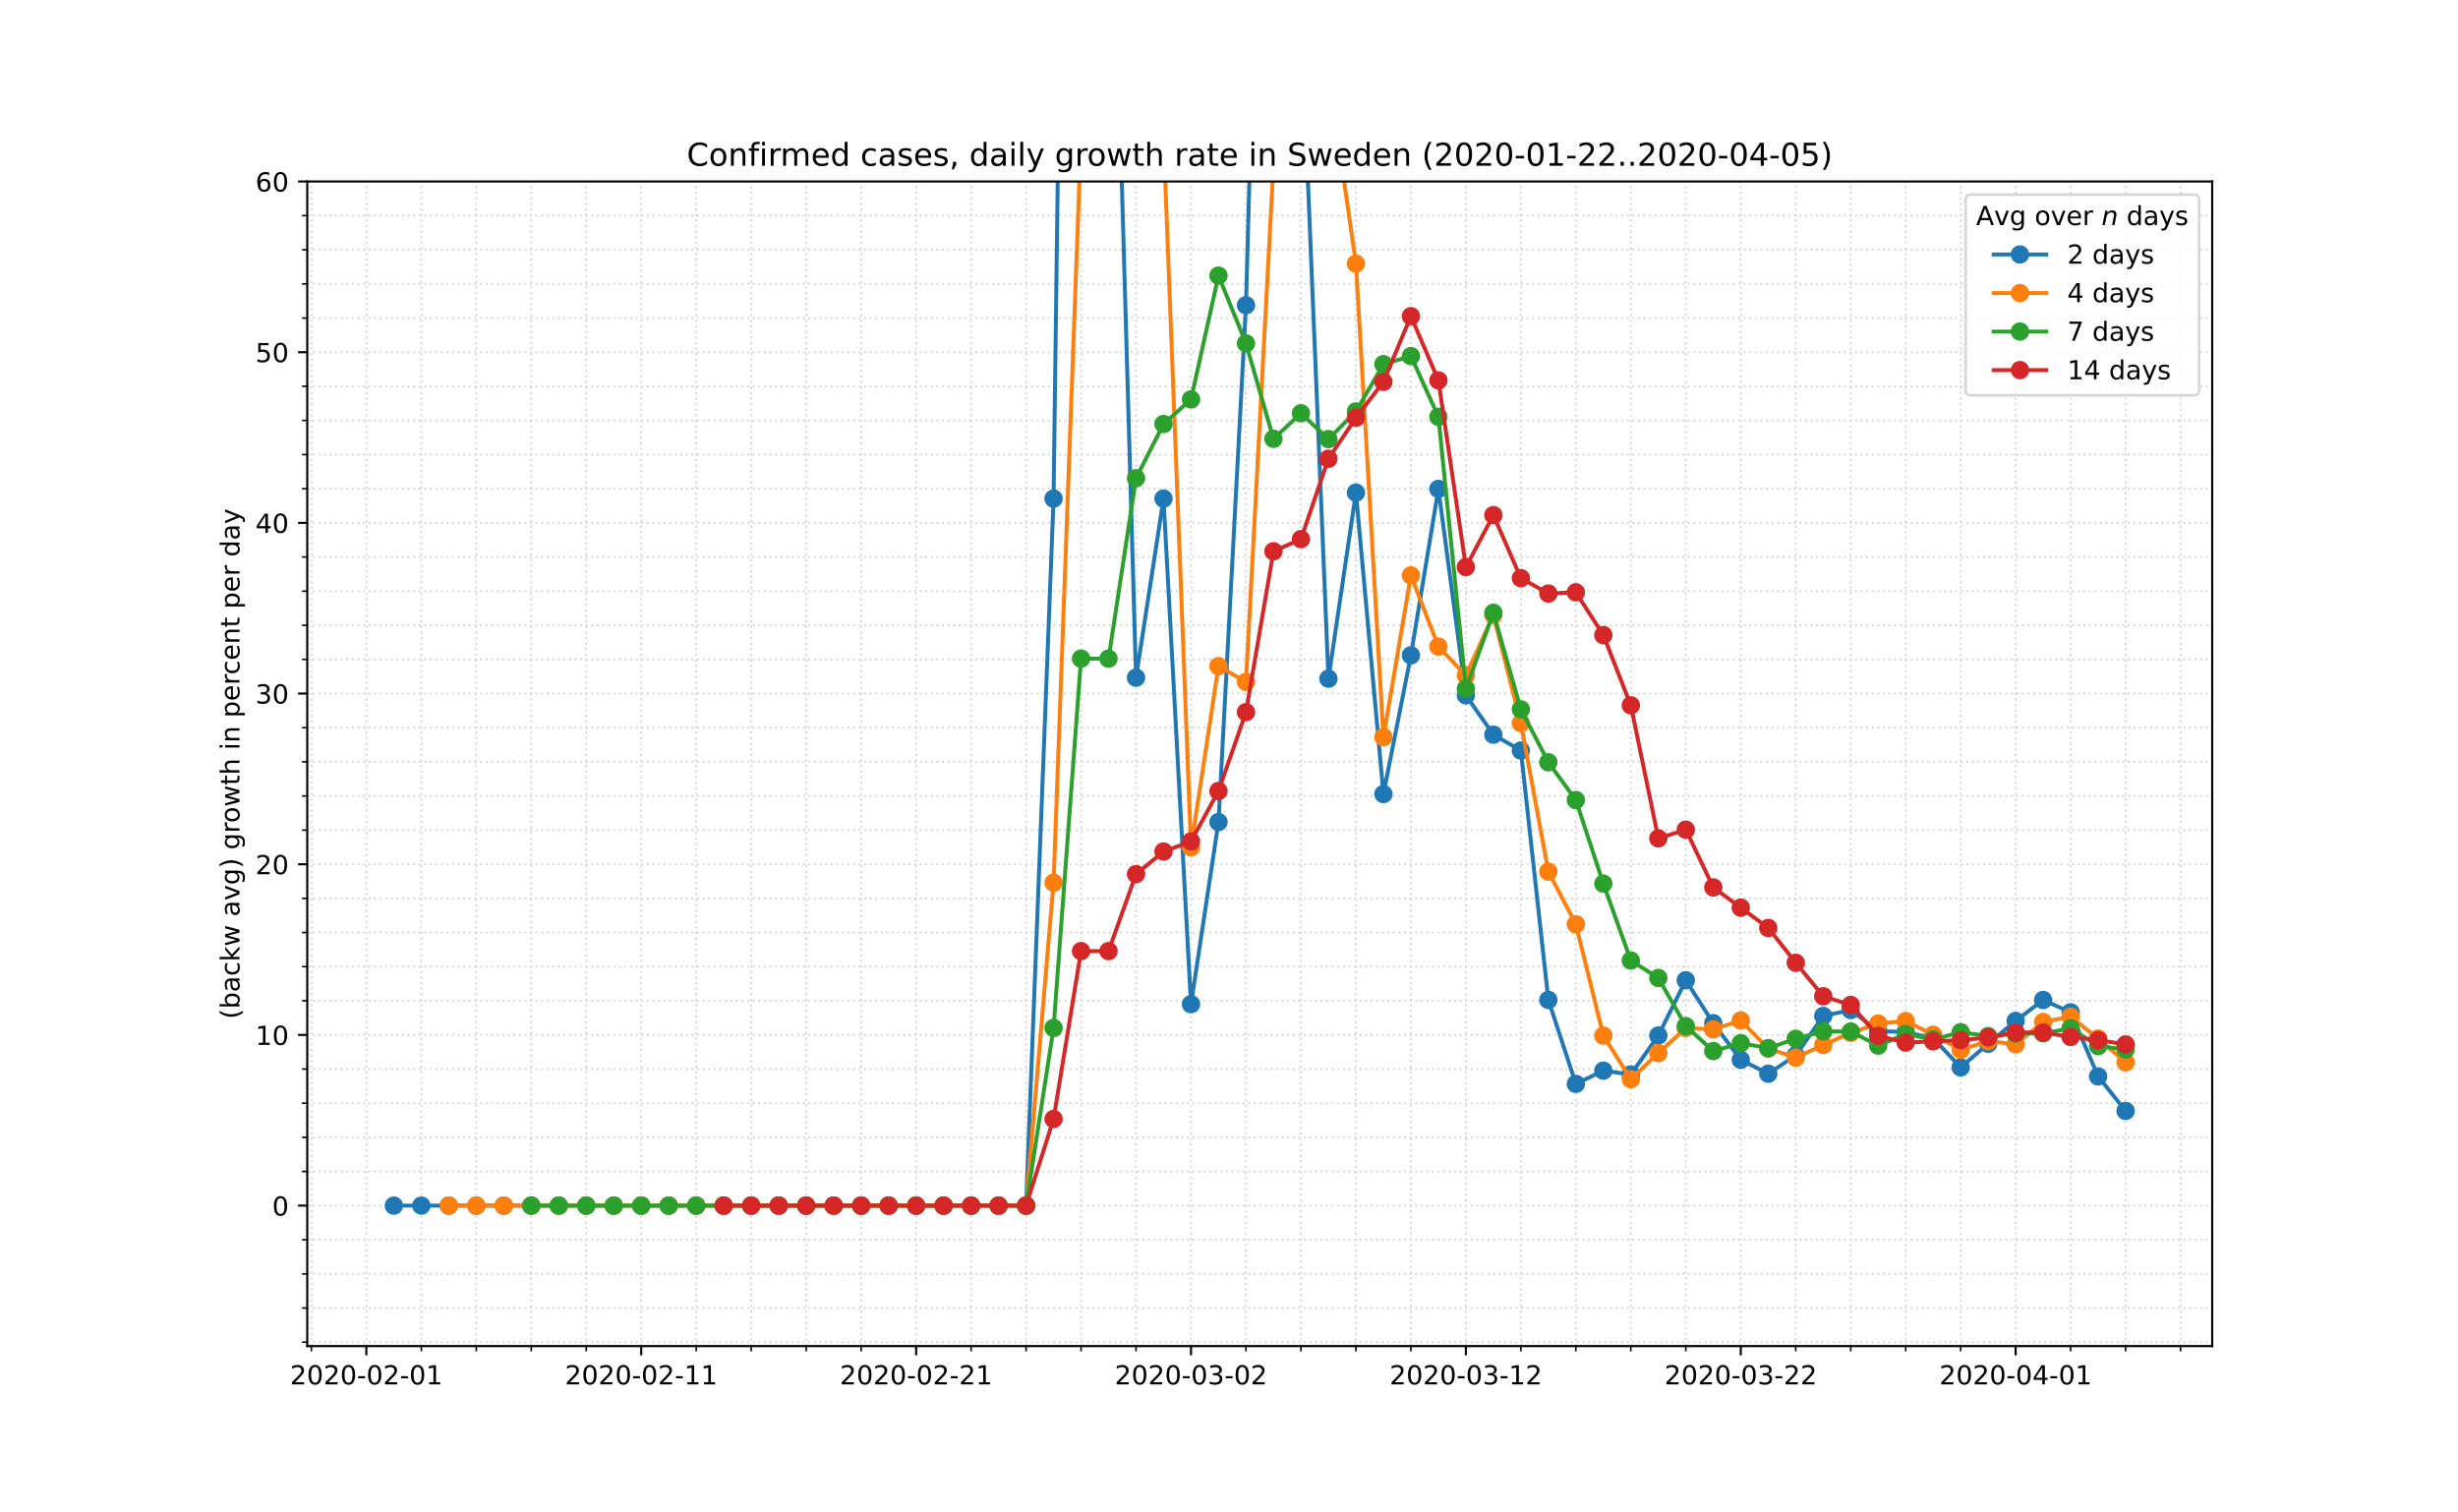 <?xml version="1.0" encoding="utf-8" standalone="no"?>
<!DOCTYPE svg PUBLIC "-//W3C//DTD SVG 1.1//EN"
  "http://www.w3.org/Graphics/SVG/1.1/DTD/svg11.dtd">
<!-- Created with matplotlib (https://matplotlib.org/) -->
<svg height="576pt" version="1.1" viewBox="0 0 936 576" width="936pt" xmlns="http://www.w3.org/2000/svg" xmlns:xlink="http://www.w3.org/1999/xlink">
 <defs>
  <style type="text/css">
*{stroke-linecap:butt;stroke-linejoin:round;}
  </style>
 </defs>
 <g id="figure_1">
  <g id="patch_1">
   <path d="M 0 576 
L 936 576 
L 936 0 
L 0 0 
z
" style="fill:#ffffff;"/>
  </g>
  <g id="axes_1">
   <g id="patch_2">
    <path d="M 117 512.64 
L 842.4 512.64 
L 842.4 69.12 
L 117 69.12 
z
" style="fill:#ffffff;"/>
   </g>
   <g id="matplotlib.axis_1">
    <g id="xtick_1">
     <g id="line2d_1">
      <path clip-path="url(#pbca1a64502)" d="M 139.505 512.64 
L 139.505 69.12 
" style="fill:none;stroke:#d8dcd6;stroke-dasharray:0.8,1.32;stroke-dashoffset:0;stroke-width:0.8;"/>
     </g>
     <g id="line2d_2">
      <defs>
       <path d="M 0 0 
L 0 3.5 
" id="md6b89380c8" style="stroke:#000000;stroke-width:0.8;"/>
      </defs>
      <g>
       <use style="stroke:#000000;stroke-width:0.8;" x="139.505" xlink:href="#md6b89380c8" y="512.64"/>
      </g>
     </g>
     <g id="text_1">
      <!-- 2020-02-01 -->
      <defs>
       <path d="M 19.188 8.297 
L 53.609 8.297 
L 53.609 0 
L 7.328 0 
L 7.328 8.297 
Q 12.938 14.109 22.625 23.891 
Q 32.328 33.688 34.812 36.531 
Q 39.547 41.844 41.422 45.531 
Q 43.312 49.219 43.312 52.781 
Q 43.312 58.594 39.234 62.25 
Q 35.156 65.922 28.609 65.922 
Q 23.969 65.922 18.812 64.312 
Q 13.672 62.703 7.812 59.422 
L 7.812 69.391 
Q 13.766 71.781 18.938 73 
Q 24.125 74.219 28.422 74.219 
Q 39.75 74.219 46.484 68.547 
Q 53.219 62.891 53.219 53.422 
Q 53.219 48.922 51.531 44.891 
Q 49.859 40.875 45.406 35.406 
Q 44.188 33.984 37.641 27.219 
Q 31.109 20.453 19.188 8.297 
z
" id="DejaVuSans-50"/>
       <path d="M 31.781 66.406 
Q 24.172 66.406 20.328 58.906 
Q 16.5 51.422 16.5 36.375 
Q 16.5 21.391 20.328 13.891 
Q 24.172 6.391 31.781 6.391 
Q 39.453 6.391 43.281 13.891 
Q 47.125 21.391 47.125 36.375 
Q 47.125 51.422 43.281 58.906 
Q 39.453 66.406 31.781 66.406 
z
M 31.781 74.219 
Q 44.047 74.219 50.516 64.516 
Q 56.984 54.828 56.984 36.375 
Q 56.984 17.969 50.516 8.266 
Q 44.047 -1.422 31.781 -1.422 
Q 19.531 -1.422 13.062 8.266 
Q 6.594 17.969 6.594 36.375 
Q 6.594 54.828 13.062 64.516 
Q 19.531 74.219 31.781 74.219 
z
" id="DejaVuSans-48"/>
       <path d="M 4.891 31.391 
L 31.203 31.391 
L 31.203 23.391 
L 4.891 23.391 
z
" id="DejaVuSans-45"/>
       <path d="M 12.406 8.297 
L 28.516 8.297 
L 28.516 63.922 
L 10.984 60.406 
L 10.984 69.391 
L 28.422 72.906 
L 38.281 72.906 
L 38.281 8.297 
L 54.391 8.297 
L 54.391 0 
L 12.406 0 
z
" id="DejaVuSans-49"/>
      </defs>
      <g transform="translate(110.447 527.238)scale(0.1 -0.1)">
       <use xlink:href="#DejaVuSans-50"/>
       <use x="63.623" xlink:href="#DejaVuSans-48"/>
       <use x="127.246" xlink:href="#DejaVuSans-50"/>
       <use x="190.869" xlink:href="#DejaVuSans-48"/>
       <use x="254.492" xlink:href="#DejaVuSans-45"/>
       <use x="290.576" xlink:href="#DejaVuSans-48"/>
       <use x="354.199" xlink:href="#DejaVuSans-50"/>
       <use x="417.822" xlink:href="#DejaVuSans-45"/>
       <use x="453.906" xlink:href="#DejaVuSans-48"/>
       <use x="517.529" xlink:href="#DejaVuSans-49"/>
      </g>
     </g>
    </g>
    <g id="xtick_2">
     <g id="line2d_3">
      <path clip-path="url(#pbca1a64502)" d="M 244.181 512.64 
L 244.181 69.12 
" style="fill:none;stroke:#d8dcd6;stroke-dasharray:0.8,1.32;stroke-dashoffset:0;stroke-width:0.8;"/>
     </g>
     <g id="line2d_4">
      <g>
       <use style="stroke:#000000;stroke-width:0.8;" x="244.181" xlink:href="#md6b89380c8" y="512.64"/>
      </g>
     </g>
     <g id="text_2">
      <!-- 2020-02-11 -->
      <g transform="translate(215.123 527.238)scale(0.1 -0.1)">
       <use xlink:href="#DejaVuSans-50"/>
       <use x="63.623" xlink:href="#DejaVuSans-48"/>
       <use x="127.246" xlink:href="#DejaVuSans-50"/>
       <use x="190.869" xlink:href="#DejaVuSans-48"/>
       <use x="254.492" xlink:href="#DejaVuSans-45"/>
       <use x="290.576" xlink:href="#DejaVuSans-48"/>
       <use x="354.199" xlink:href="#DejaVuSans-50"/>
       <use x="417.822" xlink:href="#DejaVuSans-45"/>
       <use x="453.906" xlink:href="#DejaVuSans-49"/>
       <use x="517.529" xlink:href="#DejaVuSans-49"/>
      </g>
     </g>
    </g>
    <g id="xtick_3">
     <g id="line2d_5">
      <path clip-path="url(#pbca1a64502)" d="M 348.856 512.64 
L 348.856 69.12 
" style="fill:none;stroke:#d8dcd6;stroke-dasharray:0.8,1.32;stroke-dashoffset:0;stroke-width:0.8;"/>
     </g>
     <g id="line2d_6">
      <g>
       <use style="stroke:#000000;stroke-width:0.8;" x="348.856" xlink:href="#md6b89380c8" y="512.64"/>
      </g>
     </g>
     <g id="text_3">
      <!-- 2020-02-21 -->
      <g transform="translate(319.798 527.238)scale(0.1 -0.1)">
       <use xlink:href="#DejaVuSans-50"/>
       <use x="63.623" xlink:href="#DejaVuSans-48"/>
       <use x="127.246" xlink:href="#DejaVuSans-50"/>
       <use x="190.869" xlink:href="#DejaVuSans-48"/>
       <use x="254.492" xlink:href="#DejaVuSans-45"/>
       <use x="290.576" xlink:href="#DejaVuSans-48"/>
       <use x="354.199" xlink:href="#DejaVuSans-50"/>
       <use x="417.822" xlink:href="#DejaVuSans-45"/>
       <use x="453.906" xlink:href="#DejaVuSans-50"/>
       <use x="517.529" xlink:href="#DejaVuSans-49"/>
      </g>
     </g>
    </g>
    <g id="xtick_4">
     <g id="line2d_7">
      <path clip-path="url(#pbca1a64502)" d="M 453.531 512.64 
L 453.531 69.12 
" style="fill:none;stroke:#d8dcd6;stroke-dasharray:0.8,1.32;stroke-dashoffset:0;stroke-width:0.8;"/>
     </g>
     <g id="line2d_8">
      <g>
       <use style="stroke:#000000;stroke-width:0.8;" x="453.531" xlink:href="#md6b89380c8" y="512.64"/>
      </g>
     </g>
     <g id="text_4">
      <!-- 2020-03-02 -->
      <defs>
       <path d="M 40.578 39.312 
Q 47.656 37.797 51.625 33 
Q 55.609 28.219 55.609 21.188 
Q 55.609 10.406 48.188 4.484 
Q 40.766 -1.422 27.094 -1.422 
Q 22.516 -1.422 17.656 -0.516 
Q 12.797 0.391 7.625 2.203 
L 7.625 11.719 
Q 11.719 9.328 16.594 8.109 
Q 21.484 6.891 26.812 6.891 
Q 36.078 6.891 40.938 10.547 
Q 45.797 14.203 45.797 21.188 
Q 45.797 27.641 41.281 31.266 
Q 36.766 34.906 28.719 34.906 
L 20.219 34.906 
L 20.219 43.016 
L 29.109 43.016 
Q 36.375 43.016 40.234 45.922 
Q 44.094 48.828 44.094 54.297 
Q 44.094 59.906 40.109 62.906 
Q 36.141 65.922 28.719 65.922 
Q 24.656 65.922 20.016 65.031 
Q 15.375 64.156 9.812 62.312 
L 9.812 71.094 
Q 15.438 72.656 20.344 73.438 
Q 25.25 74.219 29.594 74.219 
Q 40.828 74.219 47.359 69.109 
Q 53.906 64.016 53.906 55.328 
Q 53.906 49.266 50.438 45.094 
Q 46.969 40.922 40.578 39.312 
z
" id="DejaVuSans-51"/>
      </defs>
      <g transform="translate(424.473 527.238)scale(0.1 -0.1)">
       <use xlink:href="#DejaVuSans-50"/>
       <use x="63.623" xlink:href="#DejaVuSans-48"/>
       <use x="127.246" xlink:href="#DejaVuSans-50"/>
       <use x="190.869" xlink:href="#DejaVuSans-48"/>
       <use x="254.492" xlink:href="#DejaVuSans-45"/>
       <use x="290.576" xlink:href="#DejaVuSans-48"/>
       <use x="354.199" xlink:href="#DejaVuSans-51"/>
       <use x="417.822" xlink:href="#DejaVuSans-45"/>
       <use x="453.906" xlink:href="#DejaVuSans-48"/>
       <use x="517.529" xlink:href="#DejaVuSans-50"/>
      </g>
     </g>
    </g>
    <g id="xtick_5">
     <g id="line2d_9">
      <path clip-path="url(#pbca1a64502)" d="M 558.206 512.64 
L 558.206 69.12 
" style="fill:none;stroke:#d8dcd6;stroke-dasharray:0.8,1.32;stroke-dashoffset:0;stroke-width:0.8;"/>
     </g>
     <g id="line2d_10">
      <g>
       <use style="stroke:#000000;stroke-width:0.8;" x="558.206" xlink:href="#md6b89380c8" y="512.64"/>
      </g>
     </g>
     <g id="text_5">
      <!-- 2020-03-12 -->
      <g transform="translate(529.149 527.238)scale(0.1 -0.1)">
       <use xlink:href="#DejaVuSans-50"/>
       <use x="63.623" xlink:href="#DejaVuSans-48"/>
       <use x="127.246" xlink:href="#DejaVuSans-50"/>
       <use x="190.869" xlink:href="#DejaVuSans-48"/>
       <use x="254.492" xlink:href="#DejaVuSans-45"/>
       <use x="290.576" xlink:href="#DejaVuSans-48"/>
       <use x="354.199" xlink:href="#DejaVuSans-51"/>
       <use x="417.822" xlink:href="#DejaVuSans-45"/>
       <use x="453.906" xlink:href="#DejaVuSans-49"/>
       <use x="517.529" xlink:href="#DejaVuSans-50"/>
      </g>
     </g>
    </g>
    <g id="xtick_6">
     <g id="line2d_11">
      <path clip-path="url(#pbca1a64502)" d="M 662.882 512.64 
L 662.882 69.12 
" style="fill:none;stroke:#d8dcd6;stroke-dasharray:0.8,1.32;stroke-dashoffset:0;stroke-width:0.8;"/>
     </g>
     <g id="line2d_12">
      <g>
       <use style="stroke:#000000;stroke-width:0.8;" x="662.882" xlink:href="#md6b89380c8" y="512.64"/>
      </g>
     </g>
     <g id="text_6">
      <!-- 2020-03-22 -->
      <g transform="translate(633.824 527.238)scale(0.1 -0.1)">
       <use xlink:href="#DejaVuSans-50"/>
       <use x="63.623" xlink:href="#DejaVuSans-48"/>
       <use x="127.246" xlink:href="#DejaVuSans-50"/>
       <use x="190.869" xlink:href="#DejaVuSans-48"/>
       <use x="254.492" xlink:href="#DejaVuSans-45"/>
       <use x="290.576" xlink:href="#DejaVuSans-48"/>
       <use x="354.199" xlink:href="#DejaVuSans-51"/>
       <use x="417.822" xlink:href="#DejaVuSans-45"/>
       <use x="453.906" xlink:href="#DejaVuSans-50"/>
       <use x="517.529" xlink:href="#DejaVuSans-50"/>
      </g>
     </g>
    </g>
    <g id="xtick_7">
     <g id="line2d_13">
      <path clip-path="url(#pbca1a64502)" d="M 767.557 512.64 
L 767.557 69.12 
" style="fill:none;stroke:#d8dcd6;stroke-dasharray:0.8,1.32;stroke-dashoffset:0;stroke-width:0.8;"/>
     </g>
     <g id="line2d_14">
      <g>
       <use style="stroke:#000000;stroke-width:0.8;" x="767.557" xlink:href="#md6b89380c8" y="512.64"/>
      </g>
     </g>
     <g id="text_7">
      <!-- 2020-04-01 -->
      <defs>
       <path d="M 37.797 64.312 
L 12.891 25.391 
L 37.797 25.391 
z
M 35.203 72.906 
L 47.609 72.906 
L 47.609 25.391 
L 58.016 25.391 
L 58.016 17.188 
L 47.609 17.188 
L 47.609 0 
L 37.797 0 
L 37.797 17.188 
L 4.891 17.188 
L 4.891 26.703 
z
" id="DejaVuSans-52"/>
      </defs>
      <g transform="translate(738.499 527.238)scale(0.1 -0.1)">
       <use xlink:href="#DejaVuSans-50"/>
       <use x="63.623" xlink:href="#DejaVuSans-48"/>
       <use x="127.246" xlink:href="#DejaVuSans-50"/>
       <use x="190.869" xlink:href="#DejaVuSans-48"/>
       <use x="254.492" xlink:href="#DejaVuSans-45"/>
       <use x="290.576" xlink:href="#DejaVuSans-48"/>
       <use x="354.199" xlink:href="#DejaVuSans-52"/>
       <use x="417.822" xlink:href="#DejaVuSans-45"/>
       <use x="453.906" xlink:href="#DejaVuSans-48"/>
       <use x="517.529" xlink:href="#DejaVuSans-49"/>
      </g>
     </g>
    </g>
    <g id="xtick_8">
     <g id="line2d_15">
      <path clip-path="url(#pbca1a64502)" d="M 118.57 512.64 
L 118.57 69.12 
" style="fill:none;stroke:#d8dcd6;stroke-dasharray:0.8,1.32;stroke-dashoffset:0;stroke-width:0.8;"/>
     </g>
     <g id="line2d_16">
      <defs>
       <path d="M 0 0 
L 0 2 
" id="mfc6097730e" style="stroke:#000000;stroke-width:0.6;"/>
      </defs>
      <g>
       <use style="stroke:#000000;stroke-width:0.6;" x="118.57" xlink:href="#mfc6097730e" y="512.64"/>
      </g>
     </g>
    </g>
    <g id="xtick_9">
     <g id="line2d_17">
      <path clip-path="url(#pbca1a64502)" d="M 160.44 512.64 
L 160.44 69.12 
" style="fill:none;stroke:#d8dcd6;stroke-dasharray:0.8,1.32;stroke-dashoffset:0;stroke-width:0.8;"/>
     </g>
     <g id="line2d_18">
      <g>
       <use style="stroke:#000000;stroke-width:0.6;" x="160.44" xlink:href="#mfc6097730e" y="512.64"/>
      </g>
     </g>
    </g>
    <g id="xtick_10">
     <g id="line2d_19">
      <path clip-path="url(#pbca1a64502)" d="M 181.375 512.64 
L 181.375 69.12 
" style="fill:none;stroke:#d8dcd6;stroke-dasharray:0.8,1.32;stroke-dashoffset:0;stroke-width:0.8;"/>
     </g>
     <g id="line2d_20">
      <g>
       <use style="stroke:#000000;stroke-width:0.6;" x="181.375" xlink:href="#mfc6097730e" y="512.64"/>
      </g>
     </g>
    </g>
    <g id="xtick_11">
     <g id="line2d_21">
      <path clip-path="url(#pbca1a64502)" d="M 202.31 512.64 
L 202.31 69.12 
" style="fill:none;stroke:#d8dcd6;stroke-dasharray:0.8,1.32;stroke-dashoffset:0;stroke-width:0.8;"/>
     </g>
     <g id="line2d_22">
      <g>
       <use style="stroke:#000000;stroke-width:0.6;" x="202.31" xlink:href="#mfc6097730e" y="512.64"/>
      </g>
     </g>
    </g>
    <g id="xtick_12">
     <g id="line2d_23">
      <path clip-path="url(#pbca1a64502)" d="M 223.245 512.64 
L 223.245 69.12 
" style="fill:none;stroke:#d8dcd6;stroke-dasharray:0.8,1.32;stroke-dashoffset:0;stroke-width:0.8;"/>
     </g>
     <g id="line2d_24">
      <g>
       <use style="stroke:#000000;stroke-width:0.6;" x="223.245" xlink:href="#mfc6097730e" y="512.64"/>
      </g>
     </g>
    </g>
    <g id="xtick_13">
     <g id="line2d_25">
      <path clip-path="url(#pbca1a64502)" d="M 265.116 512.64 
L 265.116 69.12 
" style="fill:none;stroke:#d8dcd6;stroke-dasharray:0.8,1.32;stroke-dashoffset:0;stroke-width:0.8;"/>
     </g>
     <g id="line2d_26">
      <g>
       <use style="stroke:#000000;stroke-width:0.6;" x="265.116" xlink:href="#mfc6097730e" y="512.64"/>
      </g>
     </g>
    </g>
    <g id="xtick_14">
     <g id="line2d_27">
      <path clip-path="url(#pbca1a64502)" d="M 286.051 512.64 
L 286.051 69.12 
" style="fill:none;stroke:#d8dcd6;stroke-dasharray:0.8,1.32;stroke-dashoffset:0;stroke-width:0.8;"/>
     </g>
     <g id="line2d_28">
      <g>
       <use style="stroke:#000000;stroke-width:0.6;" x="286.051" xlink:href="#mfc6097730e" y="512.64"/>
      </g>
     </g>
    </g>
    <g id="xtick_15">
     <g id="line2d_29">
      <path clip-path="url(#pbca1a64502)" d="M 306.986 512.64 
L 306.986 69.12 
" style="fill:none;stroke:#d8dcd6;stroke-dasharray:0.8,1.32;stroke-dashoffset:0;stroke-width:0.8;"/>
     </g>
     <g id="line2d_30">
      <g>
       <use style="stroke:#000000;stroke-width:0.6;" x="306.986" xlink:href="#mfc6097730e" y="512.64"/>
      </g>
     </g>
    </g>
    <g id="xtick_16">
     <g id="line2d_31">
      <path clip-path="url(#pbca1a64502)" d="M 327.921 512.64 
L 327.921 69.12 
" style="fill:none;stroke:#d8dcd6;stroke-dasharray:0.8,1.32;stroke-dashoffset:0;stroke-width:0.8;"/>
     </g>
     <g id="line2d_32">
      <g>
       <use style="stroke:#000000;stroke-width:0.6;" x="327.921" xlink:href="#mfc6097730e" y="512.64"/>
      </g>
     </g>
    </g>
    <g id="xtick_17">
     <g id="line2d_33">
      <path clip-path="url(#pbca1a64502)" d="M 369.791 512.64 
L 369.791 69.12 
" style="fill:none;stroke:#d8dcd6;stroke-dasharray:0.8,1.32;stroke-dashoffset:0;stroke-width:0.8;"/>
     </g>
     <g id="line2d_34">
      <g>
       <use style="stroke:#000000;stroke-width:0.6;" x="369.791" xlink:href="#mfc6097730e" y="512.64"/>
      </g>
     </g>
    </g>
    <g id="xtick_18">
     <g id="line2d_35">
      <path clip-path="url(#pbca1a64502)" d="M 390.726 512.64 
L 390.726 69.12 
" style="fill:none;stroke:#d8dcd6;stroke-dasharray:0.8,1.32;stroke-dashoffset:0;stroke-width:0.8;"/>
     </g>
     <g id="line2d_36">
      <g>
       <use style="stroke:#000000;stroke-width:0.6;" x="390.726" xlink:href="#mfc6097730e" y="512.64"/>
      </g>
     </g>
    </g>
    <g id="xtick_19">
     <g id="line2d_37">
      <path clip-path="url(#pbca1a64502)" d="M 411.661 512.64 
L 411.661 69.12 
" style="fill:none;stroke:#d8dcd6;stroke-dasharray:0.8,1.32;stroke-dashoffset:0;stroke-width:0.8;"/>
     </g>
     <g id="line2d_38">
      <g>
       <use style="stroke:#000000;stroke-width:0.6;" x="411.661" xlink:href="#mfc6097730e" y="512.64"/>
      </g>
     </g>
    </g>
    <g id="xtick_20">
     <g id="line2d_39">
      <path clip-path="url(#pbca1a64502)" d="M 432.596 512.64 
L 432.596 69.12 
" style="fill:none;stroke:#d8dcd6;stroke-dasharray:0.8,1.32;stroke-dashoffset:0;stroke-width:0.8;"/>
     </g>
     <g id="line2d_40">
      <g>
       <use style="stroke:#000000;stroke-width:0.6;" x="432.596" xlink:href="#mfc6097730e" y="512.64"/>
      </g>
     </g>
    </g>
    <g id="xtick_21">
     <g id="line2d_41">
      <path clip-path="url(#pbca1a64502)" d="M 474.466 512.64 
L 474.466 69.12 
" style="fill:none;stroke:#d8dcd6;stroke-dasharray:0.8,1.32;stroke-dashoffset:0;stroke-width:0.8;"/>
     </g>
     <g id="line2d_42">
      <g>
       <use style="stroke:#000000;stroke-width:0.6;" x="474.466" xlink:href="#mfc6097730e" y="512.64"/>
      </g>
     </g>
    </g>
    <g id="xtick_22">
     <g id="line2d_43">
      <path clip-path="url(#pbca1a64502)" d="M 495.401 512.64 
L 495.401 69.12 
" style="fill:none;stroke:#d8dcd6;stroke-dasharray:0.8,1.32;stroke-dashoffset:0;stroke-width:0.8;"/>
     </g>
     <g id="line2d_44">
      <g>
       <use style="stroke:#000000;stroke-width:0.6;" x="495.401" xlink:href="#mfc6097730e" y="512.64"/>
      </g>
     </g>
    </g>
    <g id="xtick_23">
     <g id="line2d_45">
      <path clip-path="url(#pbca1a64502)" d="M 516.336 512.64 
L 516.336 69.12 
" style="fill:none;stroke:#d8dcd6;stroke-dasharray:0.8,1.32;stroke-dashoffset:0;stroke-width:0.8;"/>
     </g>
     <g id="line2d_46">
      <g>
       <use style="stroke:#000000;stroke-width:0.6;" x="516.336" xlink:href="#mfc6097730e" y="512.64"/>
      </g>
     </g>
    </g>
    <g id="xtick_24">
     <g id="line2d_47">
      <path clip-path="url(#pbca1a64502)" d="M 537.271 512.64 
L 537.271 69.12 
" style="fill:none;stroke:#d8dcd6;stroke-dasharray:0.8,1.32;stroke-dashoffset:0;stroke-width:0.8;"/>
     </g>
     <g id="line2d_48">
      <g>
       <use style="stroke:#000000;stroke-width:0.6;" x="537.271" xlink:href="#mfc6097730e" y="512.64"/>
      </g>
     </g>
    </g>
    <g id="xtick_25">
     <g id="line2d_49">
      <path clip-path="url(#pbca1a64502)" d="M 579.142 512.64 
L 579.142 69.12 
" style="fill:none;stroke:#d8dcd6;stroke-dasharray:0.8,1.32;stroke-dashoffset:0;stroke-width:0.8;"/>
     </g>
     <g id="line2d_50">
      <g>
       <use style="stroke:#000000;stroke-width:0.6;" x="579.142" xlink:href="#mfc6097730e" y="512.64"/>
      </g>
     </g>
    </g>
    <g id="xtick_26">
     <g id="line2d_51">
      <path clip-path="url(#pbca1a64502)" d="M 600.077 512.64 
L 600.077 69.12 
" style="fill:none;stroke:#d8dcd6;stroke-dasharray:0.8,1.32;stroke-dashoffset:0;stroke-width:0.8;"/>
     </g>
     <g id="line2d_52">
      <g>
       <use style="stroke:#000000;stroke-width:0.6;" x="600.077" xlink:href="#mfc6097730e" y="512.64"/>
      </g>
     </g>
    </g>
    <g id="xtick_27">
     <g id="line2d_53">
      <path clip-path="url(#pbca1a64502)" d="M 621.012 512.64 
L 621.012 69.12 
" style="fill:none;stroke:#d8dcd6;stroke-dasharray:0.8,1.32;stroke-dashoffset:0;stroke-width:0.8;"/>
     </g>
     <g id="line2d_54">
      <g>
       <use style="stroke:#000000;stroke-width:0.6;" x="621.012" xlink:href="#mfc6097730e" y="512.64"/>
      </g>
     </g>
    </g>
    <g id="xtick_28">
     <g id="line2d_55">
      <path clip-path="url(#pbca1a64502)" d="M 641.947 512.64 
L 641.947 69.12 
" style="fill:none;stroke:#d8dcd6;stroke-dasharray:0.8,1.32;stroke-dashoffset:0;stroke-width:0.8;"/>
     </g>
     <g id="line2d_56">
      <g>
       <use style="stroke:#000000;stroke-width:0.6;" x="641.947" xlink:href="#mfc6097730e" y="512.64"/>
      </g>
     </g>
    </g>
    <g id="xtick_29">
     <g id="line2d_57">
      <path clip-path="url(#pbca1a64502)" d="M 683.817 512.64 
L 683.817 69.12 
" style="fill:none;stroke:#d8dcd6;stroke-dasharray:0.8,1.32;stroke-dashoffset:0;stroke-width:0.8;"/>
     </g>
     <g id="line2d_58">
      <g>
       <use style="stroke:#000000;stroke-width:0.6;" x="683.817" xlink:href="#mfc6097730e" y="512.64"/>
      </g>
     </g>
    </g>
    <g id="xtick_30">
     <g id="line2d_59">
      <path clip-path="url(#pbca1a64502)" d="M 704.752 512.64 
L 704.752 69.12 
" style="fill:none;stroke:#d8dcd6;stroke-dasharray:0.8,1.32;stroke-dashoffset:0;stroke-width:0.8;"/>
     </g>
     <g id="line2d_60">
      <g>
       <use style="stroke:#000000;stroke-width:0.6;" x="704.752" xlink:href="#mfc6097730e" y="512.64"/>
      </g>
     </g>
    </g>
    <g id="xtick_31">
     <g id="line2d_61">
      <path clip-path="url(#pbca1a64502)" d="M 725.687 512.64 
L 725.687 69.12 
" style="fill:none;stroke:#d8dcd6;stroke-dasharray:0.8,1.32;stroke-dashoffset:0;stroke-width:0.8;"/>
     </g>
     <g id="line2d_62">
      <g>
       <use style="stroke:#000000;stroke-width:0.6;" x="725.687" xlink:href="#mfc6097730e" y="512.64"/>
      </g>
     </g>
    </g>
    <g id="xtick_32">
     <g id="line2d_63">
      <path clip-path="url(#pbca1a64502)" d="M 746.622 512.64 
L 746.622 69.12 
" style="fill:none;stroke:#d8dcd6;stroke-dasharray:0.8,1.32;stroke-dashoffset:0;stroke-width:0.8;"/>
     </g>
     <g id="line2d_64">
      <g>
       <use style="stroke:#000000;stroke-width:0.6;" x="746.622" xlink:href="#mfc6097730e" y="512.64"/>
      </g>
     </g>
    </g>
    <g id="xtick_33">
     <g id="line2d_65">
      <path clip-path="url(#pbca1a64502)" d="M 788.492 512.64 
L 788.492 69.12 
" style="fill:none;stroke:#d8dcd6;stroke-dasharray:0.8,1.32;stroke-dashoffset:0;stroke-width:0.8;"/>
     </g>
     <g id="line2d_66">
      <g>
       <use style="stroke:#000000;stroke-width:0.6;" x="788.492" xlink:href="#mfc6097730e" y="512.64"/>
      </g>
     </g>
    </g>
    <g id="xtick_34">
     <g id="line2d_67">
      <path clip-path="url(#pbca1a64502)" d="M 809.427 512.64 
L 809.427 69.12 
" style="fill:none;stroke:#d8dcd6;stroke-dasharray:0.8,1.32;stroke-dashoffset:0;stroke-width:0.8;"/>
     </g>
     <g id="line2d_68">
      <g>
       <use style="stroke:#000000;stroke-width:0.6;" x="809.427" xlink:href="#mfc6097730e" y="512.64"/>
      </g>
     </g>
    </g>
    <g id="xtick_35">
     <g id="line2d_69">
      <path clip-path="url(#pbca1a64502)" d="M 830.362 512.64 
L 830.362 69.12 
" style="fill:none;stroke:#d8dcd6;stroke-dasharray:0.8,1.32;stroke-dashoffset:0;stroke-width:0.8;"/>
     </g>
     <g id="line2d_70">
      <g>
       <use style="stroke:#000000;stroke-width:0.6;" x="830.362" xlink:href="#mfc6097730e" y="512.64"/>
      </g>
     </g>
    </g>
   </g>
   <g id="matplotlib.axis_2">
    <g id="ytick_1">
     <g id="line2d_71">
      <path clip-path="url(#pbca1a64502)" d="M 117 459.149 
L 842.4 459.149 
" style="fill:none;stroke:#d8dcd6;stroke-dasharray:0.8,1.32;stroke-dashoffset:0;stroke-width:0.8;"/>
     </g>
     <g id="line2d_72">
      <defs>
       <path d="M 0 0 
L -3.5 0 
" id="mfc394658bf" style="stroke:#000000;stroke-width:0.8;"/>
      </defs>
      <g>
       <use style="stroke:#000000;stroke-width:0.8;" x="117" xlink:href="#mfc394658bf" y="459.149"/>
      </g>
     </g>
     <g id="text_8">
      <!-- 0 -->
      <g transform="translate(103.638 462.948)scale(0.1 -0.1)">
       <use xlink:href="#DejaVuSans-48"/>
      </g>
     </g>
    </g>
    <g id="ytick_2">
     <g id="line2d_73">
      <path clip-path="url(#pbca1a64502)" d="M 117 394.144 
L 842.4 394.144 
" style="fill:none;stroke:#d8dcd6;stroke-dasharray:0.8,1.32;stroke-dashoffset:0;stroke-width:0.8;"/>
     </g>
     <g id="line2d_74">
      <g>
       <use style="stroke:#000000;stroke-width:0.8;" x="117" xlink:href="#mfc394658bf" y="394.144"/>
      </g>
     </g>
     <g id="text_9">
      <!-- 10 -->
      <g transform="translate(97.275 397.943)scale(0.1 -0.1)">
       <use xlink:href="#DejaVuSans-49"/>
       <use x="63.623" xlink:href="#DejaVuSans-48"/>
      </g>
     </g>
    </g>
    <g id="ytick_3">
     <g id="line2d_75">
      <path clip-path="url(#pbca1a64502)" d="M 117 329.139 
L 842.4 329.139 
" style="fill:none;stroke:#d8dcd6;stroke-dasharray:0.8,1.32;stroke-dashoffset:0;stroke-width:0.8;"/>
     </g>
     <g id="line2d_76">
      <g>
       <use style="stroke:#000000;stroke-width:0.8;" x="117" xlink:href="#mfc394658bf" y="329.139"/>
      </g>
     </g>
     <g id="text_10">
      <!-- 20 -->
      <g transform="translate(97.275 332.939)scale(0.1 -0.1)">
       <use xlink:href="#DejaVuSans-50"/>
       <use x="63.623" xlink:href="#DejaVuSans-48"/>
      </g>
     </g>
    </g>
    <g id="ytick_4">
     <g id="line2d_77">
      <path clip-path="url(#pbca1a64502)" d="M 117 264.135 
L 842.4 264.135 
" style="fill:none;stroke:#d8dcd6;stroke-dasharray:0.8,1.32;stroke-dashoffset:0;stroke-width:0.8;"/>
     </g>
     <g id="line2d_78">
      <g>
       <use style="stroke:#000000;stroke-width:0.8;" x="117" xlink:href="#mfc394658bf" y="264.135"/>
      </g>
     </g>
     <g id="text_11">
      <!-- 30 -->
      <g transform="translate(97.275 267.934)scale(0.1 -0.1)">
       <use xlink:href="#DejaVuSans-51"/>
       <use x="63.623" xlink:href="#DejaVuSans-48"/>
      </g>
     </g>
    </g>
    <g id="ytick_5">
     <g id="line2d_79">
      <path clip-path="url(#pbca1a64502)" d="M 117 199.13 
L 842.4 199.13 
" style="fill:none;stroke:#d8dcd6;stroke-dasharray:0.8,1.32;stroke-dashoffset:0;stroke-width:0.8;"/>
     </g>
     <g id="line2d_80">
      <g>
       <use style="stroke:#000000;stroke-width:0.8;" x="117" xlink:href="#mfc394658bf" y="199.13"/>
      </g>
     </g>
     <g id="text_12">
      <!-- 40 -->
      <g transform="translate(97.275 202.929)scale(0.1 -0.1)">
       <use xlink:href="#DejaVuSans-52"/>
       <use x="63.623" xlink:href="#DejaVuSans-48"/>
      </g>
     </g>
    </g>
    <g id="ytick_6">
     <g id="line2d_81">
      <path clip-path="url(#pbca1a64502)" d="M 117 134.125 
L 842.4 134.125 
" style="fill:none;stroke:#d8dcd6;stroke-dasharray:0.8,1.32;stroke-dashoffset:0;stroke-width:0.8;"/>
     </g>
     <g id="line2d_82">
      <g>
       <use style="stroke:#000000;stroke-width:0.8;" x="117" xlink:href="#mfc394658bf" y="134.125"/>
      </g>
     </g>
     <g id="text_13">
      <!-- 50 -->
      <defs>
       <path d="M 10.797 72.906 
L 49.516 72.906 
L 49.516 64.594 
L 19.828 64.594 
L 19.828 46.734 
Q 21.969 47.469 24.109 47.828 
Q 26.266 48.188 28.422 48.188 
Q 40.625 48.188 47.75 41.5 
Q 54.891 34.812 54.891 23.391 
Q 54.891 11.625 47.562 5.094 
Q 40.234 -1.422 26.906 -1.422 
Q 22.312 -1.422 17.547 -0.641 
Q 12.797 0.141 7.719 1.703 
L 7.719 11.625 
Q 12.109 9.234 16.797 8.062 
Q 21.484 6.891 26.703 6.891 
Q 35.156 6.891 40.078 11.328 
Q 45.016 15.766 45.016 23.391 
Q 45.016 31 40.078 35.438 
Q 35.156 39.891 26.703 39.891 
Q 22.75 39.891 18.812 39.016 
Q 14.891 38.141 10.797 36.281 
z
" id="DejaVuSans-53"/>
      </defs>
      <g transform="translate(97.275 137.924)scale(0.1 -0.1)">
       <use xlink:href="#DejaVuSans-53"/>
       <use x="63.623" xlink:href="#DejaVuSans-48"/>
      </g>
     </g>
    </g>
    <g id="ytick_7">
     <g id="line2d_83">
      <path clip-path="url(#pbca1a64502)" d="M 117 69.12 
L 842.4 69.12 
" style="fill:none;stroke:#d8dcd6;stroke-dasharray:0.8,1.32;stroke-dashoffset:0;stroke-width:0.8;"/>
     </g>
     <g id="line2d_84">
      <g>
       <use style="stroke:#000000;stroke-width:0.8;" x="117" xlink:href="#mfc394658bf" y="69.12"/>
      </g>
     </g>
     <g id="text_14">
      <!-- 60 -->
      <defs>
       <path d="M 33.016 40.375 
Q 26.375 40.375 22.484 35.828 
Q 18.609 31.297 18.609 23.391 
Q 18.609 15.531 22.484 10.953 
Q 26.375 6.391 33.016 6.391 
Q 39.656 6.391 43.531 10.953 
Q 47.406 15.531 47.406 23.391 
Q 47.406 31.297 43.531 35.828 
Q 39.656 40.375 33.016 40.375 
z
M 52.594 71.297 
L 52.594 62.312 
Q 48.875 64.062 45.094 64.984 
Q 41.312 65.922 37.594 65.922 
Q 27.828 65.922 22.672 59.328 
Q 17.531 52.734 16.797 39.406 
Q 19.672 43.656 24.016 45.922 
Q 28.375 48.188 33.594 48.188 
Q 44.578 48.188 50.953 41.516 
Q 57.328 34.859 57.328 23.391 
Q 57.328 12.156 50.688 5.359 
Q 44.047 -1.422 33.016 -1.422 
Q 20.359 -1.422 13.672 8.266 
Q 6.984 17.969 6.984 36.375 
Q 6.984 53.656 15.188 63.938 
Q 23.391 74.219 37.203 74.219 
Q 40.922 74.219 44.703 73.484 
Q 48.484 72.75 52.594 71.297 
z
" id="DejaVuSans-54"/>
      </defs>
      <g transform="translate(97.275 72.919)scale(0.1 -0.1)">
       <use xlink:href="#DejaVuSans-54"/>
       <use x="63.623" xlink:href="#DejaVuSans-48"/>
      </g>
     </g>
    </g>
    <g id="ytick_8">
     <g id="line2d_85">
      <path clip-path="url(#pbca1a64502)" d="M 117 511.153 
L 842.4 511.153 
" style="fill:none;stroke:#d8dcd6;stroke-dasharray:0.8,1.32;stroke-dashoffset:0;stroke-width:0.8;"/>
     </g>
     <g id="line2d_86">
      <defs>
       <path d="M 0 0 
L -2 0 
" id="mb5f669297f" style="stroke:#000000;stroke-width:0.6;"/>
      </defs>
      <g>
       <use style="stroke:#000000;stroke-width:0.6;" x="117" xlink:href="#mb5f669297f" y="511.153"/>
      </g>
     </g>
    </g>
    <g id="ytick_9">
     <g id="line2d_87">
      <path clip-path="url(#pbca1a64502)" d="M 117 498.152 
L 842.4 498.152 
" style="fill:none;stroke:#d8dcd6;stroke-dasharray:0.8,1.32;stroke-dashoffset:0;stroke-width:0.8;"/>
     </g>
     <g id="line2d_88">
      <g>
       <use style="stroke:#000000;stroke-width:0.6;" x="117" xlink:href="#mb5f669297f" y="498.152"/>
      </g>
     </g>
    </g>
    <g id="ytick_10">
     <g id="line2d_89">
      <path clip-path="url(#pbca1a64502)" d="M 117 485.151 
L 842.4 485.151 
" style="fill:none;stroke:#d8dcd6;stroke-dasharray:0.8,1.32;stroke-dashoffset:0;stroke-width:0.8;"/>
     </g>
     <g id="line2d_90">
      <g>
       <use style="stroke:#000000;stroke-width:0.6;" x="117" xlink:href="#mb5f669297f" y="485.151"/>
      </g>
     </g>
    </g>
    <g id="ytick_11">
     <g id="line2d_91">
      <path clip-path="url(#pbca1a64502)" d="M 117 472.15 
L 842.4 472.15 
" style="fill:none;stroke:#d8dcd6;stroke-dasharray:0.8,1.32;stroke-dashoffset:0;stroke-width:0.8;"/>
     </g>
     <g id="line2d_92">
      <g>
       <use style="stroke:#000000;stroke-width:0.6;" x="117" xlink:href="#mb5f669297f" y="472.15"/>
      </g>
     </g>
    </g>
    <g id="ytick_12">
     <g id="line2d_93">
      <path clip-path="url(#pbca1a64502)" d="M 117 446.148 
L 842.4 446.148 
" style="fill:none;stroke:#d8dcd6;stroke-dasharray:0.8,1.32;stroke-dashoffset:0;stroke-width:0.8;"/>
     </g>
     <g id="line2d_94">
      <g>
       <use style="stroke:#000000;stroke-width:0.6;" x="117" xlink:href="#mb5f669297f" y="446.148"/>
      </g>
     </g>
    </g>
    <g id="ytick_13">
     <g id="line2d_95">
      <path clip-path="url(#pbca1a64502)" d="M 117 433.147 
L 842.4 433.147 
" style="fill:none;stroke:#d8dcd6;stroke-dasharray:0.8,1.32;stroke-dashoffset:0;stroke-width:0.8;"/>
     </g>
     <g id="line2d_96">
      <g>
       <use style="stroke:#000000;stroke-width:0.6;" x="117" xlink:href="#mb5f669297f" y="433.147"/>
      </g>
     </g>
    </g>
    <g id="ytick_14">
     <g id="line2d_97">
      <path clip-path="url(#pbca1a64502)" d="M 117 420.146 
L 842.4 420.146 
" style="fill:none;stroke:#d8dcd6;stroke-dasharray:0.8,1.32;stroke-dashoffset:0;stroke-width:0.8;"/>
     </g>
     <g id="line2d_98">
      <g>
       <use style="stroke:#000000;stroke-width:0.6;" x="117" xlink:href="#mb5f669297f" y="420.146"/>
      </g>
     </g>
    </g>
    <g id="ytick_15">
     <g id="line2d_99">
      <path clip-path="url(#pbca1a64502)" d="M 117 407.145 
L 842.4 407.145 
" style="fill:none;stroke:#d8dcd6;stroke-dasharray:0.8,1.32;stroke-dashoffset:0;stroke-width:0.8;"/>
     </g>
     <g id="line2d_100">
      <g>
       <use style="stroke:#000000;stroke-width:0.6;" x="117" xlink:href="#mb5f669297f" y="407.145"/>
      </g>
     </g>
    </g>
    <g id="ytick_16">
     <g id="line2d_101">
      <path clip-path="url(#pbca1a64502)" d="M 117 381.143 
L 842.4 381.143 
" style="fill:none;stroke:#d8dcd6;stroke-dasharray:0.8,1.32;stroke-dashoffset:0;stroke-width:0.8;"/>
     </g>
     <g id="line2d_102">
      <g>
       <use style="stroke:#000000;stroke-width:0.6;" x="117" xlink:href="#mb5f669297f" y="381.143"/>
      </g>
     </g>
    </g>
    <g id="ytick_17">
     <g id="line2d_103">
      <path clip-path="url(#pbca1a64502)" d="M 117 368.142 
L 842.4 368.142 
" style="fill:none;stroke:#d8dcd6;stroke-dasharray:0.8,1.32;stroke-dashoffset:0;stroke-width:0.8;"/>
     </g>
     <g id="line2d_104">
      <g>
       <use style="stroke:#000000;stroke-width:0.6;" x="117" xlink:href="#mb5f669297f" y="368.142"/>
      </g>
     </g>
    </g>
    <g id="ytick_18">
     <g id="line2d_105">
      <path clip-path="url(#pbca1a64502)" d="M 117 355.141 
L 842.4 355.141 
" style="fill:none;stroke:#d8dcd6;stroke-dasharray:0.8,1.32;stroke-dashoffset:0;stroke-width:0.8;"/>
     </g>
     <g id="line2d_106">
      <g>
       <use style="stroke:#000000;stroke-width:0.6;" x="117" xlink:href="#mb5f669297f" y="355.141"/>
      </g>
     </g>
    </g>
    <g id="ytick_19">
     <g id="line2d_107">
      <path clip-path="url(#pbca1a64502)" d="M 117 342.14 
L 842.4 342.14 
" style="fill:none;stroke:#d8dcd6;stroke-dasharray:0.8,1.32;stroke-dashoffset:0;stroke-width:0.8;"/>
     </g>
     <g id="line2d_108">
      <g>
       <use style="stroke:#000000;stroke-width:0.6;" x="117" xlink:href="#mb5f669297f" y="342.14"/>
      </g>
     </g>
    </g>
    <g id="ytick_20">
     <g id="line2d_109">
      <path clip-path="url(#pbca1a64502)" d="M 117 316.138 
L 842.4 316.138 
" style="fill:none;stroke:#d8dcd6;stroke-dasharray:0.8,1.32;stroke-dashoffset:0;stroke-width:0.8;"/>
     </g>
     <g id="line2d_110">
      <g>
       <use style="stroke:#000000;stroke-width:0.6;" x="117" xlink:href="#mb5f669297f" y="316.138"/>
      </g>
     </g>
    </g>
    <g id="ytick_21">
     <g id="line2d_111">
      <path clip-path="url(#pbca1a64502)" d="M 117 303.137 
L 842.4 303.137 
" style="fill:none;stroke:#d8dcd6;stroke-dasharray:0.8,1.32;stroke-dashoffset:0;stroke-width:0.8;"/>
     </g>
     <g id="line2d_112">
      <g>
       <use style="stroke:#000000;stroke-width:0.6;" x="117" xlink:href="#mb5f669297f" y="303.137"/>
      </g>
     </g>
    </g>
    <g id="ytick_22">
     <g id="line2d_113">
      <path clip-path="url(#pbca1a64502)" d="M 117 290.136 
L 842.4 290.136 
" style="fill:none;stroke:#d8dcd6;stroke-dasharray:0.8,1.32;stroke-dashoffset:0;stroke-width:0.8;"/>
     </g>
     <g id="line2d_114">
      <g>
       <use style="stroke:#000000;stroke-width:0.6;" x="117" xlink:href="#mb5f669297f" y="290.136"/>
      </g>
     </g>
    </g>
    <g id="ytick_23">
     <g id="line2d_115">
      <path clip-path="url(#pbca1a64502)" d="M 117 277.136 
L 842.4 277.136 
" style="fill:none;stroke:#d8dcd6;stroke-dasharray:0.8,1.32;stroke-dashoffset:0;stroke-width:0.8;"/>
     </g>
     <g id="line2d_116">
      <g>
       <use style="stroke:#000000;stroke-width:0.6;" x="117" xlink:href="#mb5f669297f" y="277.136"/>
      </g>
     </g>
    </g>
    <g id="ytick_24">
     <g id="line2d_117">
      <path clip-path="url(#pbca1a64502)" d="M 117 251.134 
L 842.4 251.134 
" style="fill:none;stroke:#d8dcd6;stroke-dasharray:0.8,1.32;stroke-dashoffset:0;stroke-width:0.8;"/>
     </g>
     <g id="line2d_118">
      <g>
       <use style="stroke:#000000;stroke-width:0.6;" x="117" xlink:href="#mb5f669297f" y="251.134"/>
      </g>
     </g>
    </g>
    <g id="ytick_25">
     <g id="line2d_119">
      <path clip-path="url(#pbca1a64502)" d="M 117 238.133 
L 842.4 238.133 
" style="fill:none;stroke:#d8dcd6;stroke-dasharray:0.8,1.32;stroke-dashoffset:0;stroke-width:0.8;"/>
     </g>
     <g id="line2d_120">
      <g>
       <use style="stroke:#000000;stroke-width:0.6;" x="117" xlink:href="#mb5f669297f" y="238.133"/>
      </g>
     </g>
    </g>
    <g id="ytick_26">
     <g id="line2d_121">
      <path clip-path="url(#pbca1a64502)" d="M 117 225.132 
L 842.4 225.132 
" style="fill:none;stroke:#d8dcd6;stroke-dasharray:0.8,1.32;stroke-dashoffset:0;stroke-width:0.8;"/>
     </g>
     <g id="line2d_122">
      <g>
       <use style="stroke:#000000;stroke-width:0.6;" x="117" xlink:href="#mb5f669297f" y="225.132"/>
      </g>
     </g>
    </g>
    <g id="ytick_27">
     <g id="line2d_123">
      <path clip-path="url(#pbca1a64502)" d="M 117 212.131 
L 842.4 212.131 
" style="fill:none;stroke:#d8dcd6;stroke-dasharray:0.8,1.32;stroke-dashoffset:0;stroke-width:0.8;"/>
     </g>
     <g id="line2d_124">
      <g>
       <use style="stroke:#000000;stroke-width:0.6;" x="117" xlink:href="#mb5f669297f" y="212.131"/>
      </g>
     </g>
    </g>
    <g id="ytick_28">
     <g id="line2d_125">
      <path clip-path="url(#pbca1a64502)" d="M 117 186.129 
L 842.4 186.129 
" style="fill:none;stroke:#d8dcd6;stroke-dasharray:0.8,1.32;stroke-dashoffset:0;stroke-width:0.8;"/>
     </g>
     <g id="line2d_126">
      <g>
       <use style="stroke:#000000;stroke-width:0.6;" x="117" xlink:href="#mb5f669297f" y="186.129"/>
      </g>
     </g>
    </g>
    <g id="ytick_29">
     <g id="line2d_127">
      <path clip-path="url(#pbca1a64502)" d="M 117 173.128 
L 842.4 173.128 
" style="fill:none;stroke:#d8dcd6;stroke-dasharray:0.8,1.32;stroke-dashoffset:0;stroke-width:0.8;"/>
     </g>
     <g id="line2d_128">
      <g>
       <use style="stroke:#000000;stroke-width:0.6;" x="117" xlink:href="#mb5f669297f" y="173.128"/>
      </g>
     </g>
    </g>
    <g id="ytick_30">
     <g id="line2d_129">
      <path clip-path="url(#pbca1a64502)" d="M 117 160.127 
L 842.4 160.127 
" style="fill:none;stroke:#d8dcd6;stroke-dasharray:0.8,1.32;stroke-dashoffset:0;stroke-width:0.8;"/>
     </g>
     <g id="line2d_130">
      <g>
       <use style="stroke:#000000;stroke-width:0.6;" x="117" xlink:href="#mb5f669297f" y="160.127"/>
      </g>
     </g>
    </g>
    <g id="ytick_31">
     <g id="line2d_131">
      <path clip-path="url(#pbca1a64502)" d="M 117 147.126 
L 842.4 147.126 
" style="fill:none;stroke:#d8dcd6;stroke-dasharray:0.8,1.32;stroke-dashoffset:0;stroke-width:0.8;"/>
     </g>
     <g id="line2d_132">
      <g>
       <use style="stroke:#000000;stroke-width:0.6;" x="117" xlink:href="#mb5f669297f" y="147.126"/>
      </g>
     </g>
    </g>
    <g id="ytick_32">
     <g id="line2d_133">
      <path clip-path="url(#pbca1a64502)" d="M 117 121.124 
L 842.4 121.124 
" style="fill:none;stroke:#d8dcd6;stroke-dasharray:0.8,1.32;stroke-dashoffset:0;stroke-width:0.8;"/>
     </g>
     <g id="line2d_134">
      <g>
       <use style="stroke:#000000;stroke-width:0.6;" x="117" xlink:href="#mb5f669297f" y="121.124"/>
      </g>
     </g>
    </g>
    <g id="ytick_33">
     <g id="line2d_135">
      <path clip-path="url(#pbca1a64502)" d="M 117 108.123 
L 842.4 108.123 
" style="fill:none;stroke:#d8dcd6;stroke-dasharray:0.8,1.32;stroke-dashoffset:0;stroke-width:0.8;"/>
     </g>
     <g id="line2d_136">
      <g>
       <use style="stroke:#000000;stroke-width:0.6;" x="117" xlink:href="#mb5f669297f" y="108.123"/>
      </g>
     </g>
    </g>
    <g id="ytick_34">
     <g id="line2d_137">
      <path clip-path="url(#pbca1a64502)" d="M 117 95.122 
L 842.4 95.122 
" style="fill:none;stroke:#d8dcd6;stroke-dasharray:0.8,1.32;stroke-dashoffset:0;stroke-width:0.8;"/>
     </g>
     <g id="line2d_138">
      <g>
       <use style="stroke:#000000;stroke-width:0.6;" x="117" xlink:href="#mb5f669297f" y="95.122"/>
      </g>
     </g>
    </g>
    <g id="ytick_35">
     <g id="line2d_139">
      <path clip-path="url(#pbca1a64502)" d="M 117 82.121 
L 842.4 82.121 
" style="fill:none;stroke:#d8dcd6;stroke-dasharray:0.8,1.32;stroke-dashoffset:0;stroke-width:0.8;"/>
     </g>
     <g id="line2d_140">
      <g>
       <use style="stroke:#000000;stroke-width:0.6;" x="117" xlink:href="#mb5f669297f" y="82.121"/>
      </g>
     </g>
    </g>
    <g id="text_15">
     <!-- (backw avg) growth in percent per day -->
     <defs>
      <path d="M 31 75.875 
Q 24.469 64.656 21.281 53.656 
Q 18.109 42.672 18.109 31.391 
Q 18.109 20.125 21.312 9.062 
Q 24.516 -2 31 -13.188 
L 23.188 -13.188 
Q 15.875 -1.703 12.234 9.375 
Q 8.594 20.453 8.594 31.391 
Q 8.594 42.281 12.203 53.312 
Q 15.828 64.359 23.188 75.875 
z
" id="DejaVuSans-40"/>
      <path d="M 48.688 27.297 
Q 48.688 37.203 44.609 42.844 
Q 40.531 48.484 33.406 48.484 
Q 26.266 48.484 22.188 42.844 
Q 18.109 37.203 18.109 27.297 
Q 18.109 17.391 22.188 11.75 
Q 26.266 6.109 33.406 6.109 
Q 40.531 6.109 44.609 11.75 
Q 48.688 17.391 48.688 27.297 
z
M 18.109 46.391 
Q 20.953 51.266 25.266 53.625 
Q 29.594 56 35.594 56 
Q 45.562 56 51.781 48.094 
Q 58.016 40.188 58.016 27.297 
Q 58.016 14.406 51.781 6.484 
Q 45.562 -1.422 35.594 -1.422 
Q 29.594 -1.422 25.266 0.953 
Q 20.953 3.328 18.109 8.203 
L 18.109 0 
L 9.078 0 
L 9.078 75.984 
L 18.109 75.984 
z
" id="DejaVuSans-98"/>
      <path d="M 34.281 27.484 
Q 23.391 27.484 19.188 25 
Q 14.984 22.516 14.984 16.5 
Q 14.984 11.719 18.141 8.906 
Q 21.297 6.109 26.703 6.109 
Q 34.188 6.109 38.703 11.406 
Q 43.219 16.703 43.219 25.484 
L 43.219 27.484 
z
M 52.203 31.203 
L 52.203 0 
L 43.219 0 
L 43.219 8.297 
Q 40.141 3.328 35.547 0.953 
Q 30.953 -1.422 24.312 -1.422 
Q 15.922 -1.422 10.953 3.297 
Q 6 8.016 6 15.922 
Q 6 25.141 12.172 29.828 
Q 18.359 34.516 30.609 34.516 
L 43.219 34.516 
L 43.219 35.406 
Q 43.219 41.609 39.141 45 
Q 35.062 48.391 27.688 48.391 
Q 23 48.391 18.547 47.266 
Q 14.109 46.141 10.016 43.891 
L 10.016 52.203 
Q 14.938 54.109 19.578 55.047 
Q 24.219 56 28.609 56 
Q 40.484 56 46.344 49.844 
Q 52.203 43.703 52.203 31.203 
z
" id="DejaVuSans-97"/>
      <path d="M 48.781 52.594 
L 48.781 44.188 
Q 44.969 46.297 41.141 47.344 
Q 37.312 48.391 33.406 48.391 
Q 24.656 48.391 19.812 42.844 
Q 14.984 37.312 14.984 27.297 
Q 14.984 17.281 19.812 11.734 
Q 24.656 6.203 33.406 6.203 
Q 37.312 6.203 41.141 7.25 
Q 44.969 8.297 48.781 10.406 
L 48.781 2.094 
Q 45.016 0.344 40.984 -0.531 
Q 36.969 -1.422 32.422 -1.422 
Q 20.062 -1.422 12.781 6.344 
Q 5.516 14.109 5.516 27.297 
Q 5.516 40.672 12.859 48.328 
Q 20.219 56 33.016 56 
Q 37.156 56 41.109 55.141 
Q 45.062 54.297 48.781 52.594 
z
" id="DejaVuSans-99"/>
      <path d="M 9.078 75.984 
L 18.109 75.984 
L 18.109 31.109 
L 44.922 54.688 
L 56.391 54.688 
L 27.391 29.109 
L 57.625 0 
L 45.906 0 
L 18.109 26.703 
L 18.109 0 
L 9.078 0 
z
" id="DejaVuSans-107"/>
      <path d="M 4.203 54.688 
L 13.188 54.688 
L 24.422 12.016 
L 35.594 54.688 
L 46.188 54.688 
L 57.422 12.016 
L 68.609 54.688 
L 77.594 54.688 
L 63.281 0 
L 52.688 0 
L 40.922 44.828 
L 29.109 0 
L 18.5 0 
z
" id="DejaVuSans-119"/>
      <path id="DejaVuSans-32"/>
      <path d="M 2.984 54.688 
L 12.5 54.688 
L 29.594 8.797 
L 46.688 54.688 
L 56.203 54.688 
L 35.688 0 
L 23.484 0 
z
" id="DejaVuSans-118"/>
      <path d="M 45.406 27.984 
Q 45.406 37.75 41.375 43.109 
Q 37.359 48.484 30.078 48.484 
Q 22.859 48.484 18.828 43.109 
Q 14.797 37.75 14.797 27.984 
Q 14.797 18.266 18.828 12.891 
Q 22.859 7.516 30.078 7.516 
Q 37.359 7.516 41.375 12.891 
Q 45.406 18.266 45.406 27.984 
z
M 54.391 6.781 
Q 54.391 -7.172 48.188 -13.984 
Q 42 -20.797 29.203 -20.797 
Q 24.469 -20.797 20.266 -20.094 
Q 16.062 -19.391 12.109 -17.922 
L 12.109 -9.188 
Q 16.062 -11.328 19.922 -12.344 
Q 23.781 -13.375 27.781 -13.375 
Q 36.625 -13.375 41.016 -8.766 
Q 45.406 -4.156 45.406 5.172 
L 45.406 9.625 
Q 42.625 4.781 38.281 2.391 
Q 33.938 0 27.875 0 
Q 17.828 0 11.672 7.656 
Q 5.516 15.328 5.516 27.984 
Q 5.516 40.672 11.672 48.328 
Q 17.828 56 27.875 56 
Q 33.938 56 38.281 53.609 
Q 42.625 51.219 45.406 46.391 
L 45.406 54.688 
L 54.391 54.688 
z
" id="DejaVuSans-103"/>
      <path d="M 8.016 75.875 
L 15.828 75.875 
Q 23.141 64.359 26.781 53.312 
Q 30.422 42.281 30.422 31.391 
Q 30.422 20.453 26.781 9.375 
Q 23.141 -1.703 15.828 -13.188 
L 8.016 -13.188 
Q 14.5 -2 17.703 9.062 
Q 20.906 20.125 20.906 31.391 
Q 20.906 42.672 17.703 53.656 
Q 14.5 64.656 8.016 75.875 
z
" id="DejaVuSans-41"/>
      <path d="M 41.109 46.297 
Q 39.594 47.172 37.812 47.578 
Q 36.031 48 33.891 48 
Q 26.266 48 22.188 43.047 
Q 18.109 38.094 18.109 28.812 
L 18.109 0 
L 9.078 0 
L 9.078 54.688 
L 18.109 54.688 
L 18.109 46.188 
Q 20.953 51.172 25.484 53.578 
Q 30.031 56 36.531 56 
Q 37.453 56 38.578 55.875 
Q 39.703 55.766 41.062 55.516 
z
" id="DejaVuSans-114"/>
      <path d="M 30.609 48.391 
Q 23.391 48.391 19.188 42.75 
Q 14.984 37.109 14.984 27.297 
Q 14.984 17.484 19.156 11.844 
Q 23.344 6.203 30.609 6.203 
Q 37.797 6.203 41.984 11.859 
Q 46.188 17.531 46.188 27.297 
Q 46.188 37.016 41.984 42.703 
Q 37.797 48.391 30.609 48.391 
z
M 30.609 56 
Q 42.328 56 49.016 48.375 
Q 55.719 40.766 55.719 27.297 
Q 55.719 13.875 49.016 6.219 
Q 42.328 -1.422 30.609 -1.422 
Q 18.844 -1.422 12.172 6.219 
Q 5.516 13.875 5.516 27.297 
Q 5.516 40.766 12.172 48.375 
Q 18.844 56 30.609 56 
z
" id="DejaVuSans-111"/>
      <path d="M 18.312 70.219 
L 18.312 54.688 
L 36.812 54.688 
L 36.812 47.703 
L 18.312 47.703 
L 18.312 18.016 
Q 18.312 11.328 20.141 9.422 
Q 21.969 7.516 27.594 7.516 
L 36.812 7.516 
L 36.812 0 
L 27.594 0 
Q 17.188 0 13.234 3.875 
Q 9.281 7.766 9.281 18.016 
L 9.281 47.703 
L 2.688 47.703 
L 2.688 54.688 
L 9.281 54.688 
L 9.281 70.219 
z
" id="DejaVuSans-116"/>
      <path d="M 54.891 33.016 
L 54.891 0 
L 45.906 0 
L 45.906 32.719 
Q 45.906 40.484 42.875 44.328 
Q 39.844 48.188 33.797 48.188 
Q 26.516 48.188 22.312 43.547 
Q 18.109 38.922 18.109 30.906 
L 18.109 0 
L 9.078 0 
L 9.078 75.984 
L 18.109 75.984 
L 18.109 46.188 
Q 21.344 51.125 25.703 53.562 
Q 30.078 56 35.797 56 
Q 45.219 56 50.047 50.172 
Q 54.891 44.344 54.891 33.016 
z
" id="DejaVuSans-104"/>
      <path d="M 9.422 54.688 
L 18.406 54.688 
L 18.406 0 
L 9.422 0 
z
M 9.422 75.984 
L 18.406 75.984 
L 18.406 64.594 
L 9.422 64.594 
z
" id="DejaVuSans-105"/>
      <path d="M 54.891 33.016 
L 54.891 0 
L 45.906 0 
L 45.906 32.719 
Q 45.906 40.484 42.875 44.328 
Q 39.844 48.188 33.797 48.188 
Q 26.516 48.188 22.312 43.547 
Q 18.109 38.922 18.109 30.906 
L 18.109 0 
L 9.078 0 
L 9.078 54.688 
L 18.109 54.688 
L 18.109 46.188 
Q 21.344 51.125 25.703 53.562 
Q 30.078 56 35.797 56 
Q 45.219 56 50.047 50.172 
Q 54.891 44.344 54.891 33.016 
z
" id="DejaVuSans-110"/>
      <path d="M 18.109 8.203 
L 18.109 -20.797 
L 9.078 -20.797 
L 9.078 54.688 
L 18.109 54.688 
L 18.109 46.391 
Q 20.953 51.266 25.266 53.625 
Q 29.594 56 35.594 56 
Q 45.562 56 51.781 48.094 
Q 58.016 40.188 58.016 27.297 
Q 58.016 14.406 51.781 6.484 
Q 45.562 -1.422 35.594 -1.422 
Q 29.594 -1.422 25.266 0.953 
Q 20.953 3.328 18.109 8.203 
z
M 48.688 27.297 
Q 48.688 37.203 44.609 42.844 
Q 40.531 48.484 33.406 48.484 
Q 26.266 48.484 22.188 42.844 
Q 18.109 37.203 18.109 27.297 
Q 18.109 17.391 22.188 11.75 
Q 26.266 6.109 33.406 6.109 
Q 40.531 6.109 44.609 11.75 
Q 48.688 17.391 48.688 27.297 
z
" id="DejaVuSans-112"/>
      <path d="M 56.203 29.594 
L 56.203 25.203 
L 14.891 25.203 
Q 15.484 15.922 20.484 11.062 
Q 25.484 6.203 34.422 6.203 
Q 39.594 6.203 44.453 7.469 
Q 49.312 8.734 54.109 11.281 
L 54.109 2.781 
Q 49.266 0.734 44.188 -0.344 
Q 39.109 -1.422 33.891 -1.422 
Q 20.797 -1.422 13.156 6.188 
Q 5.516 13.812 5.516 26.812 
Q 5.516 40.234 12.766 48.109 
Q 20.016 56 32.328 56 
Q 43.359 56 49.781 48.891 
Q 56.203 41.797 56.203 29.594 
z
M 47.219 32.234 
Q 47.125 39.594 43.094 43.984 
Q 39.062 48.391 32.422 48.391 
Q 24.906 48.391 20.391 44.141 
Q 15.875 39.891 15.188 32.172 
z
" id="DejaVuSans-101"/>
      <path d="M 45.406 46.391 
L 45.406 75.984 
L 54.391 75.984 
L 54.391 0 
L 45.406 0 
L 45.406 8.203 
Q 42.578 3.328 38.25 0.953 
Q 33.938 -1.422 27.875 -1.422 
Q 17.969 -1.422 11.734 6.484 
Q 5.516 14.406 5.516 27.297 
Q 5.516 40.188 11.734 48.094 
Q 17.969 56 27.875 56 
Q 33.938 56 38.25 53.625 
Q 42.578 51.266 45.406 46.391 
z
M 14.797 27.297 
Q 14.797 17.391 18.875 11.75 
Q 22.953 6.109 30.078 6.109 
Q 37.203 6.109 41.297 11.75 
Q 45.406 17.391 45.406 27.297 
Q 45.406 37.203 41.297 42.844 
Q 37.203 48.484 30.078 48.484 
Q 22.953 48.484 18.875 42.844 
Q 14.797 37.203 14.797 27.297 
z
" id="DejaVuSans-100"/>
      <path d="M 32.172 -5.078 
Q 28.375 -14.844 24.75 -17.812 
Q 21.141 -20.797 15.094 -20.797 
L 7.906 -20.797 
L 7.906 -13.281 
L 13.188 -13.281 
Q 16.891 -13.281 18.938 -11.516 
Q 21 -9.766 23.484 -3.219 
L 25.094 0.875 
L 2.984 54.688 
L 12.5 54.688 
L 29.594 11.922 
L 46.688 54.688 
L 56.203 54.688 
z
" id="DejaVuSans-121"/>
     </defs>
     <g transform="translate(91.195 388.09)rotate(-90)scale(0.1 -0.1)">
      <use xlink:href="#DejaVuSans-40"/>
      <use x="39.014" xlink:href="#DejaVuSans-98"/>
      <use x="102.49" xlink:href="#DejaVuSans-97"/>
      <use x="163.77" xlink:href="#DejaVuSans-99"/>
      <use x="218.75" xlink:href="#DejaVuSans-107"/>
      <use x="276.66" xlink:href="#DejaVuSans-119"/>
      <use x="358.447" xlink:href="#DejaVuSans-32"/>
      <use x="390.234" xlink:href="#DejaVuSans-97"/>
      <use x="451.514" xlink:href="#DejaVuSans-118"/>
      <use x="510.693" xlink:href="#DejaVuSans-103"/>
      <use x="574.17" xlink:href="#DejaVuSans-41"/>
      <use x="613.184" xlink:href="#DejaVuSans-32"/>
      <use x="644.971" xlink:href="#DejaVuSans-103"/>
      <use x="708.447" xlink:href="#DejaVuSans-114"/>
      <use x="747.311" xlink:href="#DejaVuSans-111"/>
      <use x="808.492" xlink:href="#DejaVuSans-119"/>
      <use x="890.279" xlink:href="#DejaVuSans-116"/>
      <use x="929.488" xlink:href="#DejaVuSans-104"/>
      <use x="992.867" xlink:href="#DejaVuSans-32"/>
      <use x="1024.654" xlink:href="#DejaVuSans-105"/>
      <use x="1052.438" xlink:href="#DejaVuSans-110"/>
      <use x="1115.816" xlink:href="#DejaVuSans-32"/>
      <use x="1147.604" xlink:href="#DejaVuSans-112"/>
      <use x="1211.08" xlink:href="#DejaVuSans-101"/>
      <use x="1272.604" xlink:href="#DejaVuSans-114"/>
      <use x="1311.467" xlink:href="#DejaVuSans-99"/>
      <use x="1366.447" xlink:href="#DejaVuSans-101"/>
      <use x="1427.971" xlink:href="#DejaVuSans-110"/>
      <use x="1491.35" xlink:href="#DejaVuSans-116"/>
      <use x="1530.559" xlink:href="#DejaVuSans-32"/>
      <use x="1562.346" xlink:href="#DejaVuSans-112"/>
      <use x="1625.822" xlink:href="#DejaVuSans-101"/>
      <use x="1687.346" xlink:href="#DejaVuSans-114"/>
      <use x="1728.459" xlink:href="#DejaVuSans-32"/>
      <use x="1760.246" xlink:href="#DejaVuSans-100"/>
      <use x="1823.723" xlink:href="#DejaVuSans-97"/>
      <use x="1885.002" xlink:href="#DejaVuSans-121"/>
     </g>
    </g>
   </g>
   <g id="line2d_141">
    <path clip-path="url(#pbca1a64502)" d="M 149.973 459.149 
L 160.44 459.149 
L 170.908 459.149 
L 181.375 459.149 
L 191.843 459.149 
L 202.31 459.149 
L 212.778 459.149 
L 223.245 459.149 
L 233.713 459.149 
L 244.181 459.149 
L 254.648 459.149 
L 265.116 459.149 
L 275.583 459.149 
L 286.051 459.149 
L 296.518 459.149 
L 306.986 459.149 
L 317.453 459.149 
L 327.921 459.149 
L 338.388 459.149 
L 348.856 459.149 
L 359.323 459.149 
L 369.791 459.149 
L 380.258 459.149 
L 390.726 459.149 
L 401.194 189.89 
L 403.689 -1 
M 425.166 -1 
L 432.596 258.084 
L 443.064 189.89 
L 453.531 382.421 
L 463.999 313.054 
L 474.466 116.232 
L 477.676 -1 
M 495.172 -1 
L 495.401 4.935 
L 505.869 258.462 
L 516.336 187.617 
L 526.804 302.411 
L 537.271 249.567 
L 547.739 186.191 
L 558.206 264.804 
L 568.674 279.781 
L 579.142 285.829 
L 589.609 380.816 
L 600.077 412.777 
L 610.544 407.752 
L 621.012 409.205 
L 631.479 394.368 
L 641.947 373.33 
L 652.414 389.68 
L 662.882 403.616 
L 673.349 408.916 
L 683.817 401.915 
L 694.284 386.911 
L 704.752 384.65 
L 715.219 392.679 
L 725.687 393.042 
L 736.155 395.444 
L 746.622 406.498 
L 757.09 397.506 
L 767.557 388.8 
L 778.025 380.833 
L 788.492 385.528 
L 798.96 409.935 
L 809.427 423.093 
" style="fill:none;stroke:#1f77b4;stroke-linecap:square;stroke-width:1.5;"/>
    <defs>
     <path d="M 0 3 
C 0.796 3 1.559 2.684 2.121 2.121 
C 2.684 1.559 3 0.796 3 0 
C 3 -0.796 2.684 -1.559 2.121 -2.121 
C 1.559 -2.684 0.796 -3 0 -3 
C -0.796 -3 -1.559 -2.684 -2.121 -2.121 
C -2.684 -1.559 -3 -0.796 -3 0 
C -3 0.796 -2.684 1.559 -2.121 2.121 
C -1.559 2.684 -0.796 3 0 3 
z
" id="m9df59053c8" style="stroke:#1f77b4;"/>
    </defs>
    <g clip-path="url(#pbca1a64502)">
     <use style="fill:#1f77b4;stroke:#1f77b4;" x="149.973" xlink:href="#m9df59053c8" y="459.149"/>
     <use style="fill:#1f77b4;stroke:#1f77b4;" x="160.44" xlink:href="#m9df59053c8" y="459.149"/>
     <use style="fill:#1f77b4;stroke:#1f77b4;" x="170.908" xlink:href="#m9df59053c8" y="459.149"/>
     <use style="fill:#1f77b4;stroke:#1f77b4;" x="181.375" xlink:href="#m9df59053c8" y="459.149"/>
     <use style="fill:#1f77b4;stroke:#1f77b4;" x="191.843" xlink:href="#m9df59053c8" y="459.149"/>
     <use style="fill:#1f77b4;stroke:#1f77b4;" x="202.31" xlink:href="#m9df59053c8" y="459.149"/>
     <use style="fill:#1f77b4;stroke:#1f77b4;" x="212.778" xlink:href="#m9df59053c8" y="459.149"/>
     <use style="fill:#1f77b4;stroke:#1f77b4;" x="223.245" xlink:href="#m9df59053c8" y="459.149"/>
     <use style="fill:#1f77b4;stroke:#1f77b4;" x="233.713" xlink:href="#m9df59053c8" y="459.149"/>
     <use style="fill:#1f77b4;stroke:#1f77b4;" x="244.181" xlink:href="#m9df59053c8" y="459.149"/>
     <use style="fill:#1f77b4;stroke:#1f77b4;" x="254.648" xlink:href="#m9df59053c8" y="459.149"/>
     <use style="fill:#1f77b4;stroke:#1f77b4;" x="265.116" xlink:href="#m9df59053c8" y="459.149"/>
     <use style="fill:#1f77b4;stroke:#1f77b4;" x="275.583" xlink:href="#m9df59053c8" y="459.149"/>
     <use style="fill:#1f77b4;stroke:#1f77b4;" x="286.051" xlink:href="#m9df59053c8" y="459.149"/>
     <use style="fill:#1f77b4;stroke:#1f77b4;" x="296.518" xlink:href="#m9df59053c8" y="459.149"/>
     <use style="fill:#1f77b4;stroke:#1f77b4;" x="306.986" xlink:href="#m9df59053c8" y="459.149"/>
     <use style="fill:#1f77b4;stroke:#1f77b4;" x="317.453" xlink:href="#m9df59053c8" y="459.149"/>
     <use style="fill:#1f77b4;stroke:#1f77b4;" x="327.921" xlink:href="#m9df59053c8" y="459.149"/>
     <use style="fill:#1f77b4;stroke:#1f77b4;" x="338.388" xlink:href="#m9df59053c8" y="459.149"/>
     <use style="fill:#1f77b4;stroke:#1f77b4;" x="348.856" xlink:href="#m9df59053c8" y="459.149"/>
     <use style="fill:#1f77b4;stroke:#1f77b4;" x="359.323" xlink:href="#m9df59053c8" y="459.149"/>
     <use style="fill:#1f77b4;stroke:#1f77b4;" x="369.791" xlink:href="#m9df59053c8" y="459.149"/>
     <use style="fill:#1f77b4;stroke:#1f77b4;" x="380.258" xlink:href="#m9df59053c8" y="459.149"/>
     <use style="fill:#1f77b4;stroke:#1f77b4;" x="390.726" xlink:href="#m9df59053c8" y="459.149"/>
     <use style="fill:#1f77b4;stroke:#1f77b4;" x="401.194" xlink:href="#m9df59053c8" y="189.89"/>
     <use style="fill:#1f77b4;stroke:#1f77b4;" x="403.689" xlink:href="#m9df59053c8" y="-1"/>
     <use style="fill:#1f77b4;stroke:#1f77b4;" x="425.166" xlink:href="#m9df59053c8" y="-1"/>
     <use style="fill:#1f77b4;stroke:#1f77b4;" x="432.596" xlink:href="#m9df59053c8" y="258.084"/>
     <use style="fill:#1f77b4;stroke:#1f77b4;" x="443.064" xlink:href="#m9df59053c8" y="189.89"/>
     <use style="fill:#1f77b4;stroke:#1f77b4;" x="453.531" xlink:href="#m9df59053c8" y="382.421"/>
     <use style="fill:#1f77b4;stroke:#1f77b4;" x="463.999" xlink:href="#m9df59053c8" y="313.054"/>
     <use style="fill:#1f77b4;stroke:#1f77b4;" x="474.466" xlink:href="#m9df59053c8" y="116.232"/>
     <use style="fill:#1f77b4;stroke:#1f77b4;" x="477.676" xlink:href="#m9df59053c8" y="-1"/>
     <use style="fill:#1f77b4;stroke:#1f77b4;" x="495.172" xlink:href="#m9df59053c8" y="-1"/>
     <use style="fill:#1f77b4;stroke:#1f77b4;" x="495.401" xlink:href="#m9df59053c8" y="4.935"/>
     <use style="fill:#1f77b4;stroke:#1f77b4;" x="505.869" xlink:href="#m9df59053c8" y="258.462"/>
     <use style="fill:#1f77b4;stroke:#1f77b4;" x="516.336" xlink:href="#m9df59053c8" y="187.617"/>
     <use style="fill:#1f77b4;stroke:#1f77b4;" x="526.804" xlink:href="#m9df59053c8" y="302.411"/>
     <use style="fill:#1f77b4;stroke:#1f77b4;" x="537.271" xlink:href="#m9df59053c8" y="249.567"/>
     <use style="fill:#1f77b4;stroke:#1f77b4;" x="547.739" xlink:href="#m9df59053c8" y="186.191"/>
     <use style="fill:#1f77b4;stroke:#1f77b4;" x="558.206" xlink:href="#m9df59053c8" y="264.804"/>
     <use style="fill:#1f77b4;stroke:#1f77b4;" x="568.674" xlink:href="#m9df59053c8" y="279.781"/>
     <use style="fill:#1f77b4;stroke:#1f77b4;" x="579.142" xlink:href="#m9df59053c8" y="285.829"/>
     <use style="fill:#1f77b4;stroke:#1f77b4;" x="589.609" xlink:href="#m9df59053c8" y="380.816"/>
     <use style="fill:#1f77b4;stroke:#1f77b4;" x="600.077" xlink:href="#m9df59053c8" y="412.777"/>
     <use style="fill:#1f77b4;stroke:#1f77b4;" x="610.544" xlink:href="#m9df59053c8" y="407.752"/>
     <use style="fill:#1f77b4;stroke:#1f77b4;" x="621.012" xlink:href="#m9df59053c8" y="409.205"/>
     <use style="fill:#1f77b4;stroke:#1f77b4;" x="631.479" xlink:href="#m9df59053c8" y="394.368"/>
     <use style="fill:#1f77b4;stroke:#1f77b4;" x="641.947" xlink:href="#m9df59053c8" y="373.33"/>
     <use style="fill:#1f77b4;stroke:#1f77b4;" x="652.414" xlink:href="#m9df59053c8" y="389.68"/>
     <use style="fill:#1f77b4;stroke:#1f77b4;" x="662.882" xlink:href="#m9df59053c8" y="403.616"/>
     <use style="fill:#1f77b4;stroke:#1f77b4;" x="673.349" xlink:href="#m9df59053c8" y="408.916"/>
     <use style="fill:#1f77b4;stroke:#1f77b4;" x="683.817" xlink:href="#m9df59053c8" y="401.915"/>
     <use style="fill:#1f77b4;stroke:#1f77b4;" x="694.284" xlink:href="#m9df59053c8" y="386.911"/>
     <use style="fill:#1f77b4;stroke:#1f77b4;" x="704.752" xlink:href="#m9df59053c8" y="384.65"/>
     <use style="fill:#1f77b4;stroke:#1f77b4;" x="715.219" xlink:href="#m9df59053c8" y="392.679"/>
     <use style="fill:#1f77b4;stroke:#1f77b4;" x="725.687" xlink:href="#m9df59053c8" y="393.042"/>
     <use style="fill:#1f77b4;stroke:#1f77b4;" x="736.155" xlink:href="#m9df59053c8" y="395.444"/>
     <use style="fill:#1f77b4;stroke:#1f77b4;" x="746.622" xlink:href="#m9df59053c8" y="406.498"/>
     <use style="fill:#1f77b4;stroke:#1f77b4;" x="757.09" xlink:href="#m9df59053c8" y="397.506"/>
     <use style="fill:#1f77b4;stroke:#1f77b4;" x="767.557" xlink:href="#m9df59053c8" y="388.8"/>
     <use style="fill:#1f77b4;stroke:#1f77b4;" x="778.025" xlink:href="#m9df59053c8" y="380.833"/>
     <use style="fill:#1f77b4;stroke:#1f77b4;" x="788.492" xlink:href="#m9df59053c8" y="385.528"/>
     <use style="fill:#1f77b4;stroke:#1f77b4;" x="798.96" xlink:href="#m9df59053c8" y="409.935"/>
     <use style="fill:#1f77b4;stroke:#1f77b4;" x="809.427" xlink:href="#m9df59053c8" y="423.093"/>
    </g>
   </g>
   <g id="line2d_142">
    <path clip-path="url(#pbca1a64502)" d="M 170.908 459.149 
L 181.375 459.149 
L 191.843 459.149 
L 202.31 459.149 
L 212.778 459.149 
L 223.245 459.149 
L 233.713 459.149 
L 244.181 459.149 
L 254.648 459.149 
L 265.116 459.149 
L 275.583 459.149 
L 286.051 459.149 
L 296.518 459.149 
L 306.986 459.149 
L 317.453 459.149 
L 327.921 459.149 
L 338.388 459.149 
L 348.856 459.149 
L 359.323 459.149 
L 369.791 459.149 
L 380.258 459.149 
L 390.726 459.149 
L 401.194 336.155 
L 411.661 51.844 
L 422.129 51.844 
L 425.755 -1 
M 439.437 -1 
L 443.064 51.844 
L 453.531 322.706 
L 463.999 253.686 
L 474.466 259.69 
L 484.934 62.802 
L 495.401 62.061 
L 505.869 27.521 
L 516.336 100.403 
L 526.804 280.728 
L 537.271 219.131 
L 547.739 246.255 
L 558.206 257.219 
L 568.674 234.236 
L 579.142 275.383 
L 589.609 331.938 
L 600.077 351.959 
L 610.544 394.411 
L 621.012 410.993 
L 631.479 401.092 
L 641.947 391.492 
L 652.414 392.028 
L 662.882 388.632 
L 673.349 399.363 
L 683.817 402.766 
L 694.284 397.999 
L 704.752 393.335 
L 715.219 389.801 
L 725.687 388.858 
L 736.155 394.063 
L 746.622 399.802 
L 757.09 396.476 
L 767.557 397.704 
L 778.025 389.218 
L 788.492 387.166 
L 798.96 395.533 
L 809.427 404.561 
" style="fill:none;stroke:#ff7f0e;stroke-linecap:square;stroke-width:1.5;"/>
    <defs>
     <path d="M 0 3 
C 0.796 3 1.559 2.684 2.121 2.121 
C 2.684 1.559 3 0.796 3 0 
C 3 -0.796 2.684 -1.559 2.121 -2.121 
C 1.559 -2.684 0.796 -3 0 -3 
C -0.796 -3 -1.559 -2.684 -2.121 -2.121 
C -2.684 -1.559 -3 -0.796 -3 0 
C -3 0.796 -2.684 1.559 -2.121 2.121 
C -1.559 2.684 -0.796 3 0 3 
z
" id="m1b83f7fc54" style="stroke:#ff7f0e;"/>
    </defs>
    <g clip-path="url(#pbca1a64502)">
     <use style="fill:#ff7f0e;stroke:#ff7f0e;" x="170.908" xlink:href="#m1b83f7fc54" y="459.149"/>
     <use style="fill:#ff7f0e;stroke:#ff7f0e;" x="181.375" xlink:href="#m1b83f7fc54" y="459.149"/>
     <use style="fill:#ff7f0e;stroke:#ff7f0e;" x="191.843" xlink:href="#m1b83f7fc54" y="459.149"/>
     <use style="fill:#ff7f0e;stroke:#ff7f0e;" x="202.31" xlink:href="#m1b83f7fc54" y="459.149"/>
     <use style="fill:#ff7f0e;stroke:#ff7f0e;" x="212.778" xlink:href="#m1b83f7fc54" y="459.149"/>
     <use style="fill:#ff7f0e;stroke:#ff7f0e;" x="223.245" xlink:href="#m1b83f7fc54" y="459.149"/>
     <use style="fill:#ff7f0e;stroke:#ff7f0e;" x="233.713" xlink:href="#m1b83f7fc54" y="459.149"/>
     <use style="fill:#ff7f0e;stroke:#ff7f0e;" x="244.181" xlink:href="#m1b83f7fc54" y="459.149"/>
     <use style="fill:#ff7f0e;stroke:#ff7f0e;" x="254.648" xlink:href="#m1b83f7fc54" y="459.149"/>
     <use style="fill:#ff7f0e;stroke:#ff7f0e;" x="265.116" xlink:href="#m1b83f7fc54" y="459.149"/>
     <use style="fill:#ff7f0e;stroke:#ff7f0e;" x="275.583" xlink:href="#m1b83f7fc54" y="459.149"/>
     <use style="fill:#ff7f0e;stroke:#ff7f0e;" x="286.051" xlink:href="#m1b83f7fc54" y="459.149"/>
     <use style="fill:#ff7f0e;stroke:#ff7f0e;" x="296.518" xlink:href="#m1b83f7fc54" y="459.149"/>
     <use style="fill:#ff7f0e;stroke:#ff7f0e;" x="306.986" xlink:href="#m1b83f7fc54" y="459.149"/>
     <use style="fill:#ff7f0e;stroke:#ff7f0e;" x="317.453" xlink:href="#m1b83f7fc54" y="459.149"/>
     <use style="fill:#ff7f0e;stroke:#ff7f0e;" x="327.921" xlink:href="#m1b83f7fc54" y="459.149"/>
     <use style="fill:#ff7f0e;stroke:#ff7f0e;" x="338.388" xlink:href="#m1b83f7fc54" y="459.149"/>
     <use style="fill:#ff7f0e;stroke:#ff7f0e;" x="348.856" xlink:href="#m1b83f7fc54" y="459.149"/>
     <use style="fill:#ff7f0e;stroke:#ff7f0e;" x="359.323" xlink:href="#m1b83f7fc54" y="459.149"/>
     <use style="fill:#ff7f0e;stroke:#ff7f0e;" x="369.791" xlink:href="#m1b83f7fc54" y="459.149"/>
     <use style="fill:#ff7f0e;stroke:#ff7f0e;" x="380.258" xlink:href="#m1b83f7fc54" y="459.149"/>
     <use style="fill:#ff7f0e;stroke:#ff7f0e;" x="390.726" xlink:href="#m1b83f7fc54" y="459.149"/>
     <use style="fill:#ff7f0e;stroke:#ff7f0e;" x="401.194" xlink:href="#m1b83f7fc54" y="336.155"/>
     <use style="fill:#ff7f0e;stroke:#ff7f0e;" x="411.661" xlink:href="#m1b83f7fc54" y="51.844"/>
     <use style="fill:#ff7f0e;stroke:#ff7f0e;" x="422.129" xlink:href="#m1b83f7fc54" y="51.844"/>
     <use style="fill:#ff7f0e;stroke:#ff7f0e;" x="425.755" xlink:href="#m1b83f7fc54" y="-1"/>
     <use style="fill:#ff7f0e;stroke:#ff7f0e;" x="439.437" xlink:href="#m1b83f7fc54" y="-1"/>
     <use style="fill:#ff7f0e;stroke:#ff7f0e;" x="443.064" xlink:href="#m1b83f7fc54" y="51.844"/>
     <use style="fill:#ff7f0e;stroke:#ff7f0e;" x="453.531" xlink:href="#m1b83f7fc54" y="322.706"/>
     <use style="fill:#ff7f0e;stroke:#ff7f0e;" x="463.999" xlink:href="#m1b83f7fc54" y="253.686"/>
     <use style="fill:#ff7f0e;stroke:#ff7f0e;" x="474.466" xlink:href="#m1b83f7fc54" y="259.69"/>
     <use style="fill:#ff7f0e;stroke:#ff7f0e;" x="484.934" xlink:href="#m1b83f7fc54" y="62.802"/>
     <use style="fill:#ff7f0e;stroke:#ff7f0e;" x="495.401" xlink:href="#m1b83f7fc54" y="62.061"/>
     <use style="fill:#ff7f0e;stroke:#ff7f0e;" x="505.869" xlink:href="#m1b83f7fc54" y="27.521"/>
     <use style="fill:#ff7f0e;stroke:#ff7f0e;" x="516.336" xlink:href="#m1b83f7fc54" y="100.403"/>
     <use style="fill:#ff7f0e;stroke:#ff7f0e;" x="526.804" xlink:href="#m1b83f7fc54" y="280.728"/>
     <use style="fill:#ff7f0e;stroke:#ff7f0e;" x="537.271" xlink:href="#m1b83f7fc54" y="219.131"/>
     <use style="fill:#ff7f0e;stroke:#ff7f0e;" x="547.739" xlink:href="#m1b83f7fc54" y="246.255"/>
     <use style="fill:#ff7f0e;stroke:#ff7f0e;" x="558.206" xlink:href="#m1b83f7fc54" y="257.219"/>
     <use style="fill:#ff7f0e;stroke:#ff7f0e;" x="568.674" xlink:href="#m1b83f7fc54" y="234.236"/>
     <use style="fill:#ff7f0e;stroke:#ff7f0e;" x="579.142" xlink:href="#m1b83f7fc54" y="275.383"/>
     <use style="fill:#ff7f0e;stroke:#ff7f0e;" x="589.609" xlink:href="#m1b83f7fc54" y="331.938"/>
     <use style="fill:#ff7f0e;stroke:#ff7f0e;" x="600.077" xlink:href="#m1b83f7fc54" y="351.959"/>
     <use style="fill:#ff7f0e;stroke:#ff7f0e;" x="610.544" xlink:href="#m1b83f7fc54" y="394.411"/>
     <use style="fill:#ff7f0e;stroke:#ff7f0e;" x="621.012" xlink:href="#m1b83f7fc54" y="410.993"/>
     <use style="fill:#ff7f0e;stroke:#ff7f0e;" x="631.479" xlink:href="#m1b83f7fc54" y="401.092"/>
     <use style="fill:#ff7f0e;stroke:#ff7f0e;" x="641.947" xlink:href="#m1b83f7fc54" y="391.492"/>
     <use style="fill:#ff7f0e;stroke:#ff7f0e;" x="652.414" xlink:href="#m1b83f7fc54" y="392.028"/>
     <use style="fill:#ff7f0e;stroke:#ff7f0e;" x="662.882" xlink:href="#m1b83f7fc54" y="388.632"/>
     <use style="fill:#ff7f0e;stroke:#ff7f0e;" x="673.349" xlink:href="#m1b83f7fc54" y="399.363"/>
     <use style="fill:#ff7f0e;stroke:#ff7f0e;" x="683.817" xlink:href="#m1b83f7fc54" y="402.766"/>
     <use style="fill:#ff7f0e;stroke:#ff7f0e;" x="694.284" xlink:href="#m1b83f7fc54" y="397.999"/>
     <use style="fill:#ff7f0e;stroke:#ff7f0e;" x="704.752" xlink:href="#m1b83f7fc54" y="393.335"/>
     <use style="fill:#ff7f0e;stroke:#ff7f0e;" x="715.219" xlink:href="#m1b83f7fc54" y="389.801"/>
     <use style="fill:#ff7f0e;stroke:#ff7f0e;" x="725.687" xlink:href="#m1b83f7fc54" y="388.858"/>
     <use style="fill:#ff7f0e;stroke:#ff7f0e;" x="736.155" xlink:href="#m1b83f7fc54" y="394.063"/>
     <use style="fill:#ff7f0e;stroke:#ff7f0e;" x="746.622" xlink:href="#m1b83f7fc54" y="399.802"/>
     <use style="fill:#ff7f0e;stroke:#ff7f0e;" x="757.09" xlink:href="#m1b83f7fc54" y="396.476"/>
     <use style="fill:#ff7f0e;stroke:#ff7f0e;" x="767.557" xlink:href="#m1b83f7fc54" y="397.704"/>
     <use style="fill:#ff7f0e;stroke:#ff7f0e;" x="778.025" xlink:href="#m1b83f7fc54" y="389.218"/>
     <use style="fill:#ff7f0e;stroke:#ff7f0e;" x="788.492" xlink:href="#m1b83f7fc54" y="387.166"/>
     <use style="fill:#ff7f0e;stroke:#ff7f0e;" x="798.96" xlink:href="#m1b83f7fc54" y="395.533"/>
     <use style="fill:#ff7f0e;stroke:#ff7f0e;" x="809.427" xlink:href="#m1b83f7fc54" y="404.561"/>
    </g>
   </g>
   <g id="line2d_143">
    <path clip-path="url(#pbca1a64502)" d="M 202.31 459.149 
L 212.778 459.149 
L 223.245 459.149 
L 233.713 459.149 
L 244.181 459.149 
L 254.648 459.149 
L 265.116 459.149 
L 275.583 459.149 
L 286.051 459.149 
L 296.518 459.149 
L 306.986 459.149 
L 317.453 459.149 
L 327.921 459.149 
L 338.388 459.149 
L 348.856 459.149 
L 359.323 459.149 
L 369.791 459.149 
L 380.258 459.149 
L 390.726 459.149 
L 401.194 391.486 
L 411.661 250.829 
L 422.129 250.829 
L 432.596 182.123 
L 443.064 161.481 
L 453.531 152.094 
L 463.999 104.965 
L 474.466 130.784 
L 484.934 167.107 
L 495.401 157.39 
L 505.869 167.226 
L 516.336 156.718 
L 526.804 138.694 
L 537.271 135.609 
L 547.739 158.742 
L 558.206 262.271 
L 568.674 233.372 
L 579.142 270.147 
L 589.609 290.309 
L 600.077 304.681 
L 610.544 336.533 
L 621.012 365.807 
L 631.479 372.444 
L 641.947 390.795 
L 652.414 400.285 
L 662.882 397.293 
L 673.349 399.164 
L 683.817 395.606 
L 694.284 392.775 
L 704.752 392.847 
L 715.219 398.209 
L 725.687 393.805 
L 736.155 395.866 
L 746.622 393.1 
L 757.09 394.598 
L 767.557 393.636 
L 778.025 393.525 
L 788.492 391.603 
L 798.96 398.389 
L 809.427 399.657 
" style="fill:none;stroke:#2ca02c;stroke-linecap:square;stroke-width:1.5;"/>
    <defs>
     <path d="M 0 3 
C 0.796 3 1.559 2.684 2.121 2.121 
C 2.684 1.559 3 0.796 3 0 
C 3 -0.796 2.684 -1.559 2.121 -2.121 
C 1.559 -2.684 0.796 -3 0 -3 
C -0.796 -3 -1.559 -2.684 -2.121 -2.121 
C -2.684 -1.559 -3 -0.796 -3 0 
C -3 0.796 -2.684 1.559 -2.121 2.121 
C -1.559 2.684 -0.796 3 0 3 
z
" id="m63502cb96a" style="stroke:#2ca02c;"/>
    </defs>
    <g clip-path="url(#pbca1a64502)">
     <use style="fill:#2ca02c;stroke:#2ca02c;" x="202.31" xlink:href="#m63502cb96a" y="459.149"/>
     <use style="fill:#2ca02c;stroke:#2ca02c;" x="212.778" xlink:href="#m63502cb96a" y="459.149"/>
     <use style="fill:#2ca02c;stroke:#2ca02c;" x="223.245" xlink:href="#m63502cb96a" y="459.149"/>
     <use style="fill:#2ca02c;stroke:#2ca02c;" x="233.713" xlink:href="#m63502cb96a" y="459.149"/>
     <use style="fill:#2ca02c;stroke:#2ca02c;" x="244.181" xlink:href="#m63502cb96a" y="459.149"/>
     <use style="fill:#2ca02c;stroke:#2ca02c;" x="254.648" xlink:href="#m63502cb96a" y="459.149"/>
     <use style="fill:#2ca02c;stroke:#2ca02c;" x="265.116" xlink:href="#m63502cb96a" y="459.149"/>
     <use style="fill:#2ca02c;stroke:#2ca02c;" x="275.583" xlink:href="#m63502cb96a" y="459.149"/>
     <use style="fill:#2ca02c;stroke:#2ca02c;" x="286.051" xlink:href="#m63502cb96a" y="459.149"/>
     <use style="fill:#2ca02c;stroke:#2ca02c;" x="296.518" xlink:href="#m63502cb96a" y="459.149"/>
     <use style="fill:#2ca02c;stroke:#2ca02c;" x="306.986" xlink:href="#m63502cb96a" y="459.149"/>
     <use style="fill:#2ca02c;stroke:#2ca02c;" x="317.453" xlink:href="#m63502cb96a" y="459.149"/>
     <use style="fill:#2ca02c;stroke:#2ca02c;" x="327.921" xlink:href="#m63502cb96a" y="459.149"/>
     <use style="fill:#2ca02c;stroke:#2ca02c;" x="338.388" xlink:href="#m63502cb96a" y="459.149"/>
     <use style="fill:#2ca02c;stroke:#2ca02c;" x="348.856" xlink:href="#m63502cb96a" y="459.149"/>
     <use style="fill:#2ca02c;stroke:#2ca02c;" x="359.323" xlink:href="#m63502cb96a" y="459.149"/>
     <use style="fill:#2ca02c;stroke:#2ca02c;" x="369.791" xlink:href="#m63502cb96a" y="459.149"/>
     <use style="fill:#2ca02c;stroke:#2ca02c;" x="380.258" xlink:href="#m63502cb96a" y="459.149"/>
     <use style="fill:#2ca02c;stroke:#2ca02c;" x="390.726" xlink:href="#m63502cb96a" y="459.149"/>
     <use style="fill:#2ca02c;stroke:#2ca02c;" x="401.194" xlink:href="#m63502cb96a" y="391.486"/>
     <use style="fill:#2ca02c;stroke:#2ca02c;" x="411.661" xlink:href="#m63502cb96a" y="250.829"/>
     <use style="fill:#2ca02c;stroke:#2ca02c;" x="422.129" xlink:href="#m63502cb96a" y="250.829"/>
     <use style="fill:#2ca02c;stroke:#2ca02c;" x="432.596" xlink:href="#m63502cb96a" y="182.123"/>
     <use style="fill:#2ca02c;stroke:#2ca02c;" x="443.064" xlink:href="#m63502cb96a" y="161.481"/>
     <use style="fill:#2ca02c;stroke:#2ca02c;" x="453.531" xlink:href="#m63502cb96a" y="152.094"/>
     <use style="fill:#2ca02c;stroke:#2ca02c;" x="463.999" xlink:href="#m63502cb96a" y="104.965"/>
     <use style="fill:#2ca02c;stroke:#2ca02c;" x="474.466" xlink:href="#m63502cb96a" y="130.784"/>
     <use style="fill:#2ca02c;stroke:#2ca02c;" x="484.934" xlink:href="#m63502cb96a" y="167.107"/>
     <use style="fill:#2ca02c;stroke:#2ca02c;" x="495.401" xlink:href="#m63502cb96a" y="157.39"/>
     <use style="fill:#2ca02c;stroke:#2ca02c;" x="505.869" xlink:href="#m63502cb96a" y="167.226"/>
     <use style="fill:#2ca02c;stroke:#2ca02c;" x="516.336" xlink:href="#m63502cb96a" y="156.718"/>
     <use style="fill:#2ca02c;stroke:#2ca02c;" x="526.804" xlink:href="#m63502cb96a" y="138.694"/>
     <use style="fill:#2ca02c;stroke:#2ca02c;" x="537.271" xlink:href="#m63502cb96a" y="135.609"/>
     <use style="fill:#2ca02c;stroke:#2ca02c;" x="547.739" xlink:href="#m63502cb96a" y="158.742"/>
     <use style="fill:#2ca02c;stroke:#2ca02c;" x="558.206" xlink:href="#m63502cb96a" y="262.271"/>
     <use style="fill:#2ca02c;stroke:#2ca02c;" x="568.674" xlink:href="#m63502cb96a" y="233.372"/>
     <use style="fill:#2ca02c;stroke:#2ca02c;" x="579.142" xlink:href="#m63502cb96a" y="270.147"/>
     <use style="fill:#2ca02c;stroke:#2ca02c;" x="589.609" xlink:href="#m63502cb96a" y="290.309"/>
     <use style="fill:#2ca02c;stroke:#2ca02c;" x="600.077" xlink:href="#m63502cb96a" y="304.681"/>
     <use style="fill:#2ca02c;stroke:#2ca02c;" x="610.544" xlink:href="#m63502cb96a" y="336.533"/>
     <use style="fill:#2ca02c;stroke:#2ca02c;" x="621.012" xlink:href="#m63502cb96a" y="365.807"/>
     <use style="fill:#2ca02c;stroke:#2ca02c;" x="631.479" xlink:href="#m63502cb96a" y="372.444"/>
     <use style="fill:#2ca02c;stroke:#2ca02c;" x="641.947" xlink:href="#m63502cb96a" y="390.795"/>
     <use style="fill:#2ca02c;stroke:#2ca02c;" x="652.414" xlink:href="#m63502cb96a" y="400.285"/>
     <use style="fill:#2ca02c;stroke:#2ca02c;" x="662.882" xlink:href="#m63502cb96a" y="397.293"/>
     <use style="fill:#2ca02c;stroke:#2ca02c;" x="673.349" xlink:href="#m63502cb96a" y="399.164"/>
     <use style="fill:#2ca02c;stroke:#2ca02c;" x="683.817" xlink:href="#m63502cb96a" y="395.606"/>
     <use style="fill:#2ca02c;stroke:#2ca02c;" x="694.284" xlink:href="#m63502cb96a" y="392.775"/>
     <use style="fill:#2ca02c;stroke:#2ca02c;" x="704.752" xlink:href="#m63502cb96a" y="392.847"/>
     <use style="fill:#2ca02c;stroke:#2ca02c;" x="715.219" xlink:href="#m63502cb96a" y="398.209"/>
     <use style="fill:#2ca02c;stroke:#2ca02c;" x="725.687" xlink:href="#m63502cb96a" y="393.805"/>
     <use style="fill:#2ca02c;stroke:#2ca02c;" x="736.155" xlink:href="#m63502cb96a" y="395.866"/>
     <use style="fill:#2ca02c;stroke:#2ca02c;" x="746.622" xlink:href="#m63502cb96a" y="393.1"/>
     <use style="fill:#2ca02c;stroke:#2ca02c;" x="757.09" xlink:href="#m63502cb96a" y="394.598"/>
     <use style="fill:#2ca02c;stroke:#2ca02c;" x="767.557" xlink:href="#m63502cb96a" y="393.636"/>
     <use style="fill:#2ca02c;stroke:#2ca02c;" x="778.025" xlink:href="#m63502cb96a" y="393.525"/>
     <use style="fill:#2ca02c;stroke:#2ca02c;" x="788.492" xlink:href="#m63502cb96a" y="391.603"/>
     <use style="fill:#2ca02c;stroke:#2ca02c;" x="798.96" xlink:href="#m63502cb96a" y="398.389"/>
     <use style="fill:#2ca02c;stroke:#2ca02c;" x="809.427" xlink:href="#m63502cb96a" y="399.657"/>
    </g>
   </g>
   <g id="line2d_144">
    <path clip-path="url(#pbca1a64502)" d="M 275.583 459.149 
L 286.051 459.149 
L 296.518 459.149 
L 306.986 459.149 
L 317.453 459.149 
L 327.921 459.149 
L 338.388 459.149 
L 348.856 459.149 
L 359.323 459.149 
L 369.791 459.149 
L 380.258 459.149 
L 390.726 459.149 
L 401.194 426.155 
L 411.661 362.216 
L 422.129 362.216 
L 432.596 332.897 
L 443.064 324.302 
L 453.531 320.424 
L 463.999 301.237 
L 474.466 271.212 
L 484.934 209.941 
L 495.401 205.316 
L 505.869 174.704 
L 516.336 159.103 
L 526.804 145.417 
L 537.271 120.406 
L 547.739 144.864 
L 558.206 215.955 
L 568.674 196.171 
L 579.142 220.174 
L 589.609 226.036 
L 600.077 225.577 
L 610.544 241.869 
L 621.012 268.626 
L 631.479 319.276 
L 641.947 315.979 
L 652.414 337.956 
L 662.882 345.672 
L 673.349 353.398 
L 683.817 366.656 
L 694.284 379.416 
L 704.752 382.717 
L 715.219 394.512 
L 725.687 397.053 
L 736.155 396.58 
L 746.622 396.139 
L 757.09 395.102 
L 767.557 393.206 
L 778.025 393.186 
L 788.492 394.914 
L 798.96 396.101 
L 809.427 397.764 
" style="fill:none;stroke:#d62728;stroke-linecap:square;stroke-width:1.5;"/>
    <defs>
     <path d="M 0 3 
C 0.796 3 1.559 2.684 2.121 2.121 
C 2.684 1.559 3 0.796 3 0 
C 3 -0.796 2.684 -1.559 2.121 -2.121 
C 1.559 -2.684 0.796 -3 0 -3 
C -0.796 -3 -1.559 -2.684 -2.121 -2.121 
C -2.684 -1.559 -3 -0.796 -3 0 
C -3 0.796 -2.684 1.559 -2.121 2.121 
C -1.559 2.684 -0.796 3 0 3 
z
" id="m746436aeac" style="stroke:#d62728;"/>
    </defs>
    <g clip-path="url(#pbca1a64502)">
     <use style="fill:#d62728;stroke:#d62728;" x="275.583" xlink:href="#m746436aeac" y="459.149"/>
     <use style="fill:#d62728;stroke:#d62728;" x="286.051" xlink:href="#m746436aeac" y="459.149"/>
     <use style="fill:#d62728;stroke:#d62728;" x="296.518" xlink:href="#m746436aeac" y="459.149"/>
     <use style="fill:#d62728;stroke:#d62728;" x="306.986" xlink:href="#m746436aeac" y="459.149"/>
     <use style="fill:#d62728;stroke:#d62728;" x="317.453" xlink:href="#m746436aeac" y="459.149"/>
     <use style="fill:#d62728;stroke:#d62728;" x="327.921" xlink:href="#m746436aeac" y="459.149"/>
     <use style="fill:#d62728;stroke:#d62728;" x="338.388" xlink:href="#m746436aeac" y="459.149"/>
     <use style="fill:#d62728;stroke:#d62728;" x="348.856" xlink:href="#m746436aeac" y="459.149"/>
     <use style="fill:#d62728;stroke:#d62728;" x="359.323" xlink:href="#m746436aeac" y="459.149"/>
     <use style="fill:#d62728;stroke:#d62728;" x="369.791" xlink:href="#m746436aeac" y="459.149"/>
     <use style="fill:#d62728;stroke:#d62728;" x="380.258" xlink:href="#m746436aeac" y="459.149"/>
     <use style="fill:#d62728;stroke:#d62728;" x="390.726" xlink:href="#m746436aeac" y="459.149"/>
     <use style="fill:#d62728;stroke:#d62728;" x="401.194" xlink:href="#m746436aeac" y="426.155"/>
     <use style="fill:#d62728;stroke:#d62728;" x="411.661" xlink:href="#m746436aeac" y="362.216"/>
     <use style="fill:#d62728;stroke:#d62728;" x="422.129" xlink:href="#m746436aeac" y="362.216"/>
     <use style="fill:#d62728;stroke:#d62728;" x="432.596" xlink:href="#m746436aeac" y="332.897"/>
     <use style="fill:#d62728;stroke:#d62728;" x="443.064" xlink:href="#m746436aeac" y="324.302"/>
     <use style="fill:#d62728;stroke:#d62728;" x="453.531" xlink:href="#m746436aeac" y="320.424"/>
     <use style="fill:#d62728;stroke:#d62728;" x="463.999" xlink:href="#m746436aeac" y="301.237"/>
     <use style="fill:#d62728;stroke:#d62728;" x="474.466" xlink:href="#m746436aeac" y="271.212"/>
     <use style="fill:#d62728;stroke:#d62728;" x="484.934" xlink:href="#m746436aeac" y="209.941"/>
     <use style="fill:#d62728;stroke:#d62728;" x="495.401" xlink:href="#m746436aeac" y="205.316"/>
     <use style="fill:#d62728;stroke:#d62728;" x="505.869" xlink:href="#m746436aeac" y="174.704"/>
     <use style="fill:#d62728;stroke:#d62728;" x="516.336" xlink:href="#m746436aeac" y="159.103"/>
     <use style="fill:#d62728;stroke:#d62728;" x="526.804" xlink:href="#m746436aeac" y="145.417"/>
     <use style="fill:#d62728;stroke:#d62728;" x="537.271" xlink:href="#m746436aeac" y="120.406"/>
     <use style="fill:#d62728;stroke:#d62728;" x="547.739" xlink:href="#m746436aeac" y="144.864"/>
     <use style="fill:#d62728;stroke:#d62728;" x="558.206" xlink:href="#m746436aeac" y="215.955"/>
     <use style="fill:#d62728;stroke:#d62728;" x="568.674" xlink:href="#m746436aeac" y="196.171"/>
     <use style="fill:#d62728;stroke:#d62728;" x="579.142" xlink:href="#m746436aeac" y="220.174"/>
     <use style="fill:#d62728;stroke:#d62728;" x="589.609" xlink:href="#m746436aeac" y="226.036"/>
     <use style="fill:#d62728;stroke:#d62728;" x="600.077" xlink:href="#m746436aeac" y="225.577"/>
     <use style="fill:#d62728;stroke:#d62728;" x="610.544" xlink:href="#m746436aeac" y="241.869"/>
     <use style="fill:#d62728;stroke:#d62728;" x="621.012" xlink:href="#m746436aeac" y="268.626"/>
     <use style="fill:#d62728;stroke:#d62728;" x="631.479" xlink:href="#m746436aeac" y="319.276"/>
     <use style="fill:#d62728;stroke:#d62728;" x="641.947" xlink:href="#m746436aeac" y="315.979"/>
     <use style="fill:#d62728;stroke:#d62728;" x="652.414" xlink:href="#m746436aeac" y="337.956"/>
     <use style="fill:#d62728;stroke:#d62728;" x="662.882" xlink:href="#m746436aeac" y="345.672"/>
     <use style="fill:#d62728;stroke:#d62728;" x="673.349" xlink:href="#m746436aeac" y="353.398"/>
     <use style="fill:#d62728;stroke:#d62728;" x="683.817" xlink:href="#m746436aeac" y="366.656"/>
     <use style="fill:#d62728;stroke:#d62728;" x="694.284" xlink:href="#m746436aeac" y="379.416"/>
     <use style="fill:#d62728;stroke:#d62728;" x="704.752" xlink:href="#m746436aeac" y="382.717"/>
     <use style="fill:#d62728;stroke:#d62728;" x="715.219" xlink:href="#m746436aeac" y="394.512"/>
     <use style="fill:#d62728;stroke:#d62728;" x="725.687" xlink:href="#m746436aeac" y="397.053"/>
     <use style="fill:#d62728;stroke:#d62728;" x="736.155" xlink:href="#m746436aeac" y="396.58"/>
     <use style="fill:#d62728;stroke:#d62728;" x="746.622" xlink:href="#m746436aeac" y="396.139"/>
     <use style="fill:#d62728;stroke:#d62728;" x="757.09" xlink:href="#m746436aeac" y="395.102"/>
     <use style="fill:#d62728;stroke:#d62728;" x="767.557" xlink:href="#m746436aeac" y="393.206"/>
     <use style="fill:#d62728;stroke:#d62728;" x="778.025" xlink:href="#m746436aeac" y="393.186"/>
     <use style="fill:#d62728;stroke:#d62728;" x="788.492" xlink:href="#m746436aeac" y="394.914"/>
     <use style="fill:#d62728;stroke:#d62728;" x="798.96" xlink:href="#m746436aeac" y="396.101"/>
     <use style="fill:#d62728;stroke:#d62728;" x="809.427" xlink:href="#m746436aeac" y="397.764"/>
    </g>
   </g>
   <g id="patch_3">
    <path d="M 117 512.64 
L 117 69.12 
" style="fill:none;stroke:#000000;stroke-linecap:square;stroke-linejoin:miter;stroke-width:0.8;"/>
   </g>
   <g id="patch_4">
    <path d="M 842.4 512.64 
L 842.4 69.12 
" style="fill:none;stroke:#000000;stroke-linecap:square;stroke-linejoin:miter;stroke-width:0.8;"/>
   </g>
   <g id="patch_5">
    <path d="M 117 512.64 
L 842.4 512.64 
" style="fill:none;stroke:#000000;stroke-linecap:square;stroke-linejoin:miter;stroke-width:0.8;"/>
   </g>
   <g id="patch_6">
    <path d="M 117 69.12 
L 842.4 69.12 
" style="fill:none;stroke:#000000;stroke-linecap:square;stroke-linejoin:miter;stroke-width:0.8;"/>
   </g>
   <g id="text_16">
    <!-- Confirmed cases, daily growth rate in Sweden (2020-01-22..2020-04-05) -->
    <defs>
     <path d="M 64.406 67.281 
L 64.406 56.891 
Q 59.422 61.531 53.781 63.812 
Q 48.141 66.109 41.797 66.109 
Q 29.297 66.109 22.656 58.469 
Q 16.016 50.828 16.016 36.375 
Q 16.016 21.969 22.656 14.328 
Q 29.297 6.688 41.797 6.688 
Q 48.141 6.688 53.781 8.984 
Q 59.422 11.281 64.406 15.922 
L 64.406 5.609 
Q 59.234 2.094 53.438 0.328 
Q 47.656 -1.422 41.219 -1.422 
Q 24.656 -1.422 15.125 8.703 
Q 5.609 18.844 5.609 36.375 
Q 5.609 53.953 15.125 64.078 
Q 24.656 74.219 41.219 74.219 
Q 47.75 74.219 53.531 72.484 
Q 59.328 70.75 64.406 67.281 
z
" id="DejaVuSans-67"/>
     <path d="M 37.109 75.984 
L 37.109 68.5 
L 28.516 68.5 
Q 23.688 68.5 21.797 66.547 
Q 19.922 64.594 19.922 59.516 
L 19.922 54.688 
L 34.719 54.688 
L 34.719 47.703 
L 19.922 47.703 
L 19.922 0 
L 10.891 0 
L 10.891 47.703 
L 2.297 47.703 
L 2.297 54.688 
L 10.891 54.688 
L 10.891 58.5 
Q 10.891 67.625 15.141 71.797 
Q 19.391 75.984 28.609 75.984 
z
" id="DejaVuSans-102"/>
     <path d="M 52 44.188 
Q 55.375 50.25 60.062 53.125 
Q 64.75 56 71.094 56 
Q 79.641 56 84.281 50.016 
Q 88.922 44.047 88.922 33.016 
L 88.922 0 
L 79.891 0 
L 79.891 32.719 
Q 79.891 40.578 77.094 44.375 
Q 74.312 48.188 68.609 48.188 
Q 61.625 48.188 57.562 43.547 
Q 53.516 38.922 53.516 30.906 
L 53.516 0 
L 44.484 0 
L 44.484 32.719 
Q 44.484 40.625 41.703 44.406 
Q 38.922 48.188 33.109 48.188 
Q 26.219 48.188 22.156 43.531 
Q 18.109 38.875 18.109 30.906 
L 18.109 0 
L 9.078 0 
L 9.078 54.688 
L 18.109 54.688 
L 18.109 46.188 
Q 21.188 51.219 25.484 53.609 
Q 29.781 56 35.688 56 
Q 41.656 56 45.828 52.969 
Q 50 49.953 52 44.188 
z
" id="DejaVuSans-109"/>
     <path d="M 44.281 53.078 
L 44.281 44.578 
Q 40.484 46.531 36.375 47.5 
Q 32.281 48.484 27.875 48.484 
Q 21.188 48.484 17.844 46.438 
Q 14.5 44.391 14.5 40.281 
Q 14.5 37.156 16.891 35.375 
Q 19.281 33.594 26.516 31.984 
L 29.594 31.297 
Q 39.156 29.25 43.188 25.516 
Q 47.219 21.781 47.219 15.094 
Q 47.219 7.469 41.188 3.016 
Q 35.156 -1.422 24.609 -1.422 
Q 20.219 -1.422 15.453 -0.562 
Q 10.688 0.297 5.422 2 
L 5.422 11.281 
Q 10.406 8.688 15.234 7.391 
Q 20.062 6.109 24.812 6.109 
Q 31.156 6.109 34.562 8.281 
Q 37.984 10.453 37.984 14.406 
Q 37.984 18.062 35.516 20.016 
Q 33.062 21.969 24.703 23.781 
L 21.578 24.516 
Q 13.234 26.266 9.516 29.906 
Q 5.812 33.547 5.812 39.891 
Q 5.812 47.609 11.281 51.797 
Q 16.75 56 26.812 56 
Q 31.781 56 36.172 55.266 
Q 40.578 54.547 44.281 53.078 
z
" id="DejaVuSans-115"/>
     <path d="M 11.719 12.406 
L 22.016 12.406 
L 22.016 4 
L 14.016 -11.625 
L 7.719 -11.625 
L 11.719 4 
z
" id="DejaVuSans-44"/>
     <path d="M 9.422 75.984 
L 18.406 75.984 
L 18.406 0 
L 9.422 0 
z
" id="DejaVuSans-108"/>
     <path d="M 53.516 70.516 
L 53.516 60.891 
Q 47.906 63.578 42.922 64.891 
Q 37.938 66.219 33.297 66.219 
Q 25.25 66.219 20.875 63.094 
Q 16.5 59.969 16.5 54.203 
Q 16.5 49.359 19.406 46.891 
Q 22.312 44.438 30.422 42.922 
L 36.375 41.703 
Q 47.406 39.594 52.656 34.297 
Q 57.906 29 57.906 20.125 
Q 57.906 9.516 50.797 4.047 
Q 43.703 -1.422 29.984 -1.422 
Q 24.812 -1.422 18.969 -0.25 
Q 13.141 0.922 6.891 3.219 
L 6.891 13.375 
Q 12.891 10.016 18.656 8.297 
Q 24.422 6.594 29.984 6.594 
Q 38.422 6.594 43.016 9.906 
Q 47.609 13.234 47.609 19.391 
Q 47.609 24.75 44.312 27.781 
Q 41.016 30.812 33.5 32.328 
L 27.484 33.5 
Q 16.453 35.688 11.516 40.375 
Q 6.594 45.062 6.594 53.422 
Q 6.594 63.094 13.406 68.656 
Q 20.219 74.219 32.172 74.219 
Q 37.312 74.219 42.625 73.281 
Q 47.953 72.359 53.516 70.516 
z
" id="DejaVuSans-83"/>
     <path d="M 10.688 12.406 
L 21 12.406 
L 21 0 
L 10.688 0 
z
" id="DejaVuSans-46"/>
    </defs>
    <g transform="translate(261.53 63.12)scale(0.12 -0.12)">
     <use xlink:href="#DejaVuSans-67"/>
     <use x="69.824" xlink:href="#DejaVuSans-111"/>
     <use x="131.006" xlink:href="#DejaVuSans-110"/>
     <use x="194.385" xlink:href="#DejaVuSans-102"/>
     <use x="229.59" xlink:href="#DejaVuSans-105"/>
     <use x="257.373" xlink:href="#DejaVuSans-114"/>
     <use x="296.736" xlink:href="#DejaVuSans-109"/>
     <use x="394.148" xlink:href="#DejaVuSans-101"/>
     <use x="455.672" xlink:href="#DejaVuSans-100"/>
     <use x="519.148" xlink:href="#DejaVuSans-32"/>
     <use x="550.936" xlink:href="#DejaVuSans-99"/>
     <use x="605.916" xlink:href="#DejaVuSans-97"/>
     <use x="667.195" xlink:href="#DejaVuSans-115"/>
     <use x="719.295" xlink:href="#DejaVuSans-101"/>
     <use x="780.818" xlink:href="#DejaVuSans-115"/>
     <use x="832.918" xlink:href="#DejaVuSans-44"/>
     <use x="864.705" xlink:href="#DejaVuSans-32"/>
     <use x="896.492" xlink:href="#DejaVuSans-100"/>
     <use x="959.969" xlink:href="#DejaVuSans-97"/>
     <use x="1021.248" xlink:href="#DejaVuSans-105"/>
     <use x="1049.031" xlink:href="#DejaVuSans-108"/>
     <use x="1076.814" xlink:href="#DejaVuSans-121"/>
     <use x="1135.994" xlink:href="#DejaVuSans-32"/>
     <use x="1167.781" xlink:href="#DejaVuSans-103"/>
     <use x="1231.258" xlink:href="#DejaVuSans-114"/>
     <use x="1270.121" xlink:href="#DejaVuSans-111"/>
     <use x="1331.303" xlink:href="#DejaVuSans-119"/>
     <use x="1413.09" xlink:href="#DejaVuSans-116"/>
     <use x="1452.299" xlink:href="#DejaVuSans-104"/>
     <use x="1515.678" xlink:href="#DejaVuSans-32"/>
     <use x="1547.465" xlink:href="#DejaVuSans-114"/>
     <use x="1588.578" xlink:href="#DejaVuSans-97"/>
     <use x="1649.857" xlink:href="#DejaVuSans-116"/>
     <use x="1689.066" xlink:href="#DejaVuSans-101"/>
     <use x="1750.59" xlink:href="#DejaVuSans-32"/>
     <use x="1782.377" xlink:href="#DejaVuSans-105"/>
     <use x="1810.16" xlink:href="#DejaVuSans-110"/>
     <use x="1873.539" xlink:href="#DejaVuSans-32"/>
     <use x="1905.326" xlink:href="#DejaVuSans-83"/>
     <use x="1968.803" xlink:href="#DejaVuSans-119"/>
     <use x="2050.59" xlink:href="#DejaVuSans-101"/>
     <use x="2112.113" xlink:href="#DejaVuSans-100"/>
     <use x="2175.59" xlink:href="#DejaVuSans-101"/>
     <use x="2237.113" xlink:href="#DejaVuSans-110"/>
     <use x="2300.492" xlink:href="#DejaVuSans-32"/>
     <use x="2332.279" xlink:href="#DejaVuSans-40"/>
     <use x="2371.293" xlink:href="#DejaVuSans-50"/>
     <use x="2434.916" xlink:href="#DejaVuSans-48"/>
     <use x="2498.539" xlink:href="#DejaVuSans-50"/>
     <use x="2562.162" xlink:href="#DejaVuSans-48"/>
     <use x="2625.785" xlink:href="#DejaVuSans-45"/>
     <use x="2661.869" xlink:href="#DejaVuSans-48"/>
     <use x="2725.492" xlink:href="#DejaVuSans-49"/>
     <use x="2789.115" xlink:href="#DejaVuSans-45"/>
     <use x="2825.199" xlink:href="#DejaVuSans-50"/>
     <use x="2888.822" xlink:href="#DejaVuSans-50"/>
     <use x="2952.445" xlink:href="#DejaVuSans-46"/>
     <use x="2984.232" xlink:href="#DejaVuSans-46"/>
     <use x="3016.02" xlink:href="#DejaVuSans-50"/>
     <use x="3079.643" xlink:href="#DejaVuSans-48"/>
     <use x="3143.266" xlink:href="#DejaVuSans-50"/>
     <use x="3206.889" xlink:href="#DejaVuSans-48"/>
     <use x="3270.512" xlink:href="#DejaVuSans-45"/>
     <use x="3306.596" xlink:href="#DejaVuSans-48"/>
     <use x="3370.219" xlink:href="#DejaVuSans-52"/>
     <use x="3433.842" xlink:href="#DejaVuSans-45"/>
     <use x="3469.926" xlink:href="#DejaVuSans-48"/>
     <use x="3533.549" xlink:href="#DejaVuSans-53"/>
     <use x="3597.172" xlink:href="#DejaVuSans-41"/>
    </g>
   </g>
   <g id="legend_1">
    <g id="patch_7">
     <path d="M 750.5 150.532 
L 835.4 150.532 
Q 837.4 150.532 837.4 148.532 
L 837.4 76.12 
Q 837.4 74.12 835.4 74.12 
L 750.5 74.12 
Q 748.5 74.12 748.5 76.12 
L 748.5 148.532 
Q 748.5 150.532 750.5 150.532 
z
" style="fill:#ffffff;opacity:0.8;stroke:#cccccc;stroke-linejoin:miter;"/>
    </g>
    <g id="text_17">
     <!-- Avg over $n$ days -->
     <defs>
      <path d="M 34.188 63.188 
L 20.797 26.906 
L 47.609 26.906 
z
M 28.609 72.906 
L 39.797 72.906 
L 67.578 0 
L 57.328 0 
L 50.688 18.703 
L 17.828 18.703 
L 11.188 0 
L 0.781 0 
z
" id="DejaVuSans-65"/>
      <path d="M 55.719 33.016 
L 49.312 0 
L 40.281 0 
L 46.688 32.672 
Q 47.125 34.969 47.359 36.719 
Q 47.609 38.484 47.609 39.5 
Q 47.609 43.609 45.016 45.891 
Q 42.438 48.188 37.797 48.188 
Q 30.562 48.188 25.344 43.375 
Q 20.125 38.578 18.5 30.328 
L 12.5 0 
L 3.516 0 
L 14.109 54.688 
L 23.094 54.688 
L 21.297 46.094 
Q 25.047 50.828 30.312 53.406 
Q 35.594 56 41.406 56 
Q 48.641 56 52.609 52.094 
Q 56.594 48.188 56.594 41.109 
Q 56.594 39.359 56.375 37.359 
Q 56.156 35.359 55.719 33.016 
z
" id="DejaVuSans-Oblique-110"/>
     </defs>
     <g transform="translate(752.5 85.72)scale(0.1 -0.1)">
      <use transform="translate(0 0.016)" xlink:href="#DejaVuSans-65"/>
      <use transform="translate(68.408 0.016)" xlink:href="#DejaVuSans-118"/>
      <use transform="translate(127.588 0.016)" xlink:href="#DejaVuSans-103"/>
      <use transform="translate(191.064 0.016)" xlink:href="#DejaVuSans-32"/>
      <use transform="translate(222.852 0.016)" xlink:href="#DejaVuSans-111"/>
      <use transform="translate(284.033 0.016)" xlink:href="#DejaVuSans-118"/>
      <use transform="translate(343.213 0.016)" xlink:href="#DejaVuSans-101"/>
      <use transform="translate(404.736 0.016)" xlink:href="#DejaVuSans-114"/>
      <use transform="translate(445.85 0.016)" xlink:href="#DejaVuSans-32"/>
      <use transform="translate(477.637 0.016)" xlink:href="#DejaVuSans-Oblique-110"/>
      <use transform="translate(541.016 0.016)" xlink:href="#DejaVuSans-32"/>
      <use transform="translate(572.803 0.016)" xlink:href="#DejaVuSans-100"/>
      <use transform="translate(636.279 0.016)" xlink:href="#DejaVuSans-97"/>
      <use transform="translate(697.559 0.016)" xlink:href="#DejaVuSans-121"/>
      <use transform="translate(756.738 0.016)" xlink:href="#DejaVuSans-115"/>
     </g>
    </g>
    <g id="line2d_145">
     <path d="M 759.196 96.918 
L 779.196 96.918 
" style="fill:none;stroke:#1f77b4;stroke-linecap:square;stroke-width:1.5;"/>
    </g>
    <g id="line2d_146">
     <g>
      <use style="fill:#1f77b4;stroke:#1f77b4;" x="769.196" xlink:href="#m9df59053c8" y="96.918"/>
     </g>
    </g>
    <g id="text_18">
     <!-- 2 days -->
     <g transform="translate(787.196 100.418)scale(0.1 -0.1)">
      <use xlink:href="#DejaVuSans-50"/>
      <use x="63.623" xlink:href="#DejaVuSans-32"/>
      <use x="95.41" xlink:href="#DejaVuSans-100"/>
      <use x="158.887" xlink:href="#DejaVuSans-97"/>
      <use x="220.166" xlink:href="#DejaVuSans-121"/>
      <use x="279.346" xlink:href="#DejaVuSans-115"/>
     </g>
    </g>
    <g id="line2d_147">
     <path d="M 759.196 111.597 
L 779.196 111.597 
" style="fill:none;stroke:#ff7f0e;stroke-linecap:square;stroke-width:1.5;"/>
    </g>
    <g id="line2d_148">
     <g>
      <use style="fill:#ff7f0e;stroke:#ff7f0e;" x="769.196" xlink:href="#m1b83f7fc54" y="111.597"/>
     </g>
    </g>
    <g id="text_19">
     <!-- 4 days -->
     <g transform="translate(787.196 115.097)scale(0.1 -0.1)">
      <use xlink:href="#DejaVuSans-52"/>
      <use x="63.623" xlink:href="#DejaVuSans-32"/>
      <use x="95.41" xlink:href="#DejaVuSans-100"/>
      <use x="158.887" xlink:href="#DejaVuSans-97"/>
      <use x="220.166" xlink:href="#DejaVuSans-121"/>
      <use x="279.346" xlink:href="#DejaVuSans-115"/>
     </g>
    </g>
    <g id="line2d_149">
     <path d="M 759.196 126.275 
L 779.196 126.275 
" style="fill:none;stroke:#2ca02c;stroke-linecap:square;stroke-width:1.5;"/>
    </g>
    <g id="line2d_150">
     <g>
      <use style="fill:#2ca02c;stroke:#2ca02c;" x="769.196" xlink:href="#m63502cb96a" y="126.275"/>
     </g>
    </g>
    <g id="text_20">
     <!-- 7 days -->
     <defs>
      <path d="M 8.203 72.906 
L 55.078 72.906 
L 55.078 68.703 
L 28.609 0 
L 18.312 0 
L 43.219 64.594 
L 8.203 64.594 
z
" id="DejaVuSans-55"/>
     </defs>
     <g transform="translate(787.196 129.775)scale(0.1 -0.1)">
      <use xlink:href="#DejaVuSans-55"/>
      <use x="63.623" xlink:href="#DejaVuSans-32"/>
      <use x="95.41" xlink:href="#DejaVuSans-100"/>
      <use x="158.887" xlink:href="#DejaVuSans-97"/>
      <use x="220.166" xlink:href="#DejaVuSans-121"/>
      <use x="279.346" xlink:href="#DejaVuSans-115"/>
     </g>
    </g>
    <g id="line2d_151">
     <path d="M 759.196 140.953 
L 779.196 140.953 
" style="fill:none;stroke:#d62728;stroke-linecap:square;stroke-width:1.5;"/>
    </g>
    <g id="line2d_152">
     <g>
      <use style="fill:#d62728;stroke:#d62728;" x="769.196" xlink:href="#m746436aeac" y="140.953"/>
     </g>
    </g>
    <g id="text_21">
     <!-- 14 days -->
     <g transform="translate(787.196 144.453)scale(0.1 -0.1)">
      <use xlink:href="#DejaVuSans-49"/>
      <use x="63.623" xlink:href="#DejaVuSans-52"/>
      <use x="127.246" xlink:href="#DejaVuSans-32"/>
      <use x="159.033" xlink:href="#DejaVuSans-100"/>
      <use x="222.51" xlink:href="#DejaVuSans-97"/>
      <use x="283.789" xlink:href="#DejaVuSans-121"/>
      <use x="342.969" xlink:href="#DejaVuSans-115"/>
     </g>
    </g>
   </g>
  </g>
 </g>
 <defs>
  <clipPath id="pbca1a64502">
   <rect height="443.52" width="725.4" x="117" y="69.12"/>
  </clipPath>
 </defs>
</svg>
